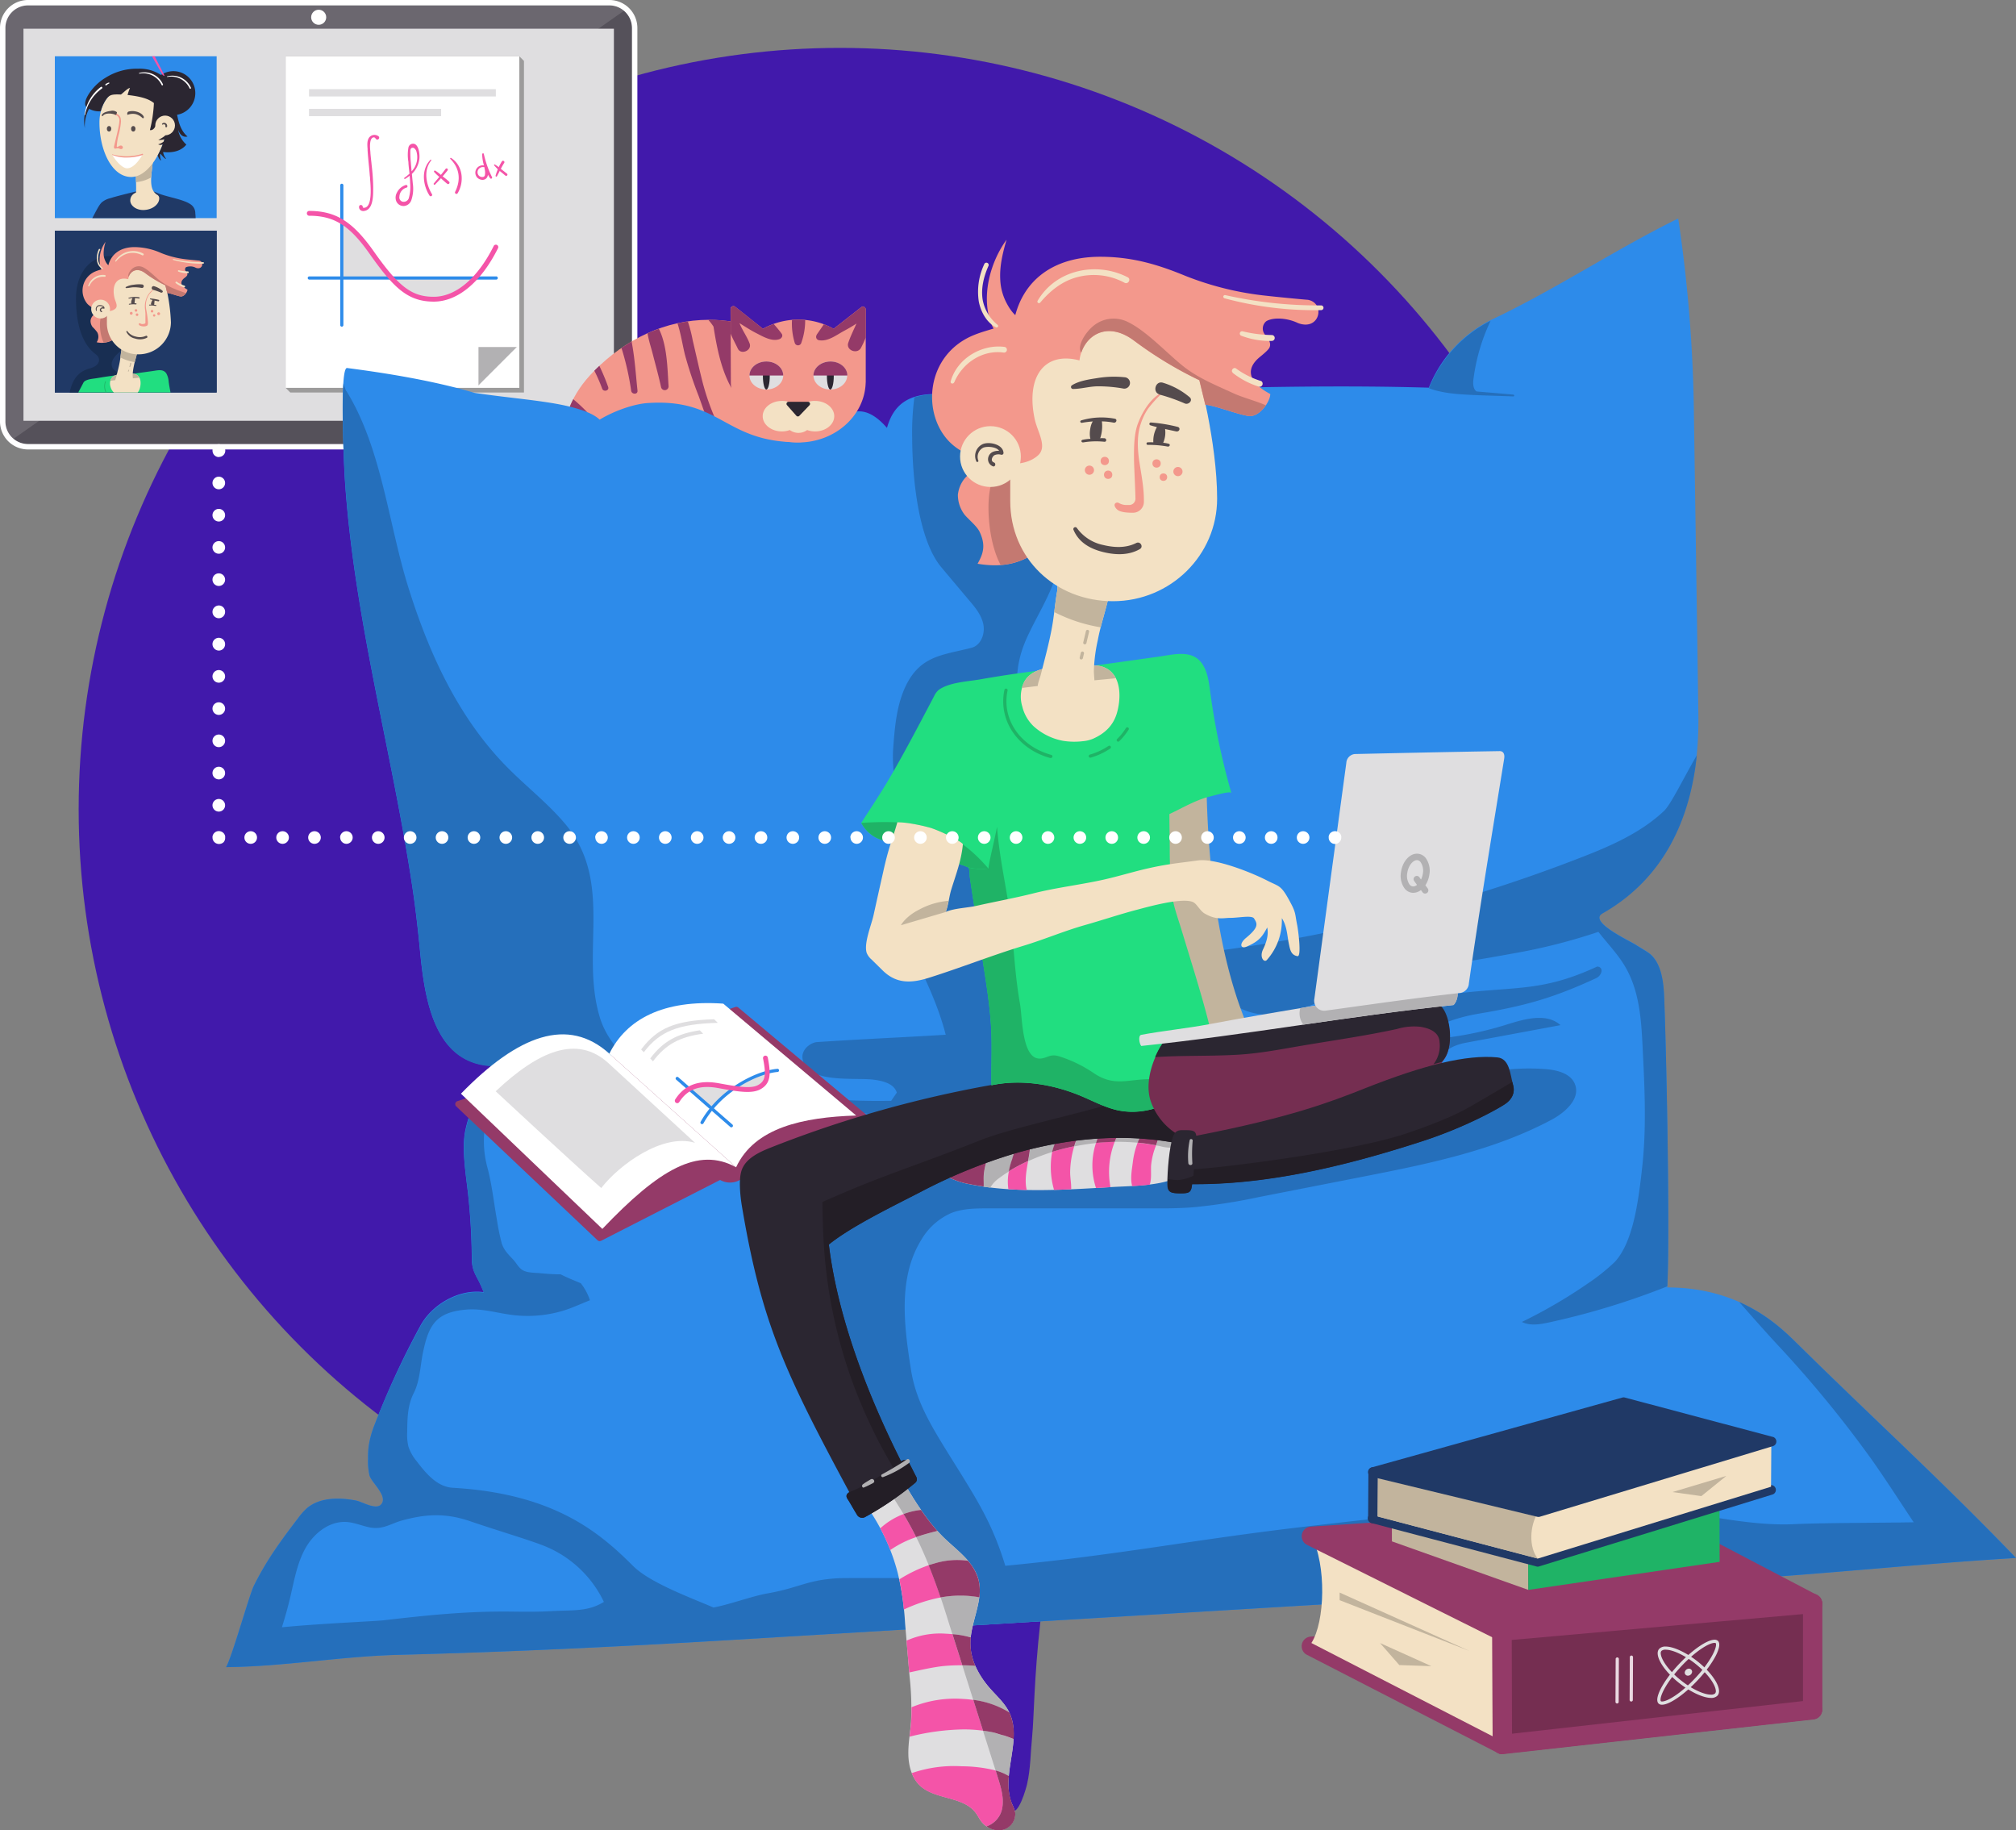 <svg xmlns="http://www.w3.org/2000/svg" viewBox="0 0 640 580.99"><rect x="0" y="0" width="640" height="580.99" fill="#808080" stroke="none"/><defs><style>.cls-1{fill:#4119ab;}.cls-2{fill:#6b676f;}.cls-3{fill:#55515a;}.cls-4{fill:#fff;}.cls-5{fill:#dfdee0;}.cls-6{fill:#9c9b9b;}.cls-7{fill:#b2b1b3;}.cls-22,.cls-8{fill:#2d8bea;}.cls-9{fill:#f454a8;}.cls-10{fill:#203966;}.cls-11{fill:#182e52;}.cls-12{fill:#f3988c;}.cls-13{fill:#c47971;}.cls-14{fill:#21de80;}.cls-15{fill:#1fb366;}.cls-16{fill:#f3e1c4;}.cls-17{fill:#c2b49d;}.cls-18{fill:none;}.cls-19{fill:#544b4d;}.cls-20{fill:#2b2631;}.cls-21{fill:#943a68;}.cls-22,.cls-23{fill-rule:evenodd;}.cls-23,.cls-24{fill:#256fbb;}.cls-25{fill:#231e26;}.cls-26{fill:#752e51;}.cls-27{fill:#ead8e1;}</style></defs><title>Fichier 2ExportationDeFichier</title><g id="Calque_2" data-name="Calque 2"><g id="Illu"><circle class="cls-1" cx="266.64" cy="256.87" r="241.67"/><path class="cls-1" d="M302.3,529.82c.25,3.83.28,9.23,1.33,12.83,1.69,5.79,7.47,10,9.94,15.49,1.85,4.15,1.74,10.77,7.18,16.35,2.51,2.58,5.11-7.33,5.31-8.2,1.12-4.86,1.11-10.19,1.61-15.19.61-6.12.55-18,2.62-36.5l-31.71,1.91C299.67,520.68,302,525.9,302.3,529.82Z"/><path class="cls-2" d="M200.63,133.78V8.88a7.19,7.19,0,0,0-7.17-7.17H8.88A7.19,7.19,0,0,0,1.71,8.88v124.9A7.19,7.19,0,0,0,8.88,141H193.46A7.19,7.19,0,0,0,200.63,133.78Z"/><path class="cls-3" d="M200.66,9.95v123.8a7.23,7.23,0,0,1-7.21,7.21H10c-2.55,0-4.14-.41-5.55-1.58a.13.13,0,0,1,0-.21L198,3.48a.13.13,0,0,1,.17,0C200.23,5.65,200.66,6.82,200.66,9.95Z"/><path class="cls-4" d="M193.46,1.71a7.19,7.19,0,0,1,7.17,7.17v124.9a7.19,7.19,0,0,1-7.17,7.17H8.88a7.19,7.19,0,0,1-7.17-7.17V8.88A7.19,7.19,0,0,1,8.88,1.71H193.46m0-1.71H8.88A8.89,8.89,0,0,0,0,8.88v124.9a8.89,8.89,0,0,0,8.88,8.88H193.46a8.89,8.89,0,0,0,8.88-8.88V8.88A8.89,8.89,0,0,0,193.46,0Z"/><rect class="cls-5" x="7.45" y="9.11" width="187.44" height="124.45"/><circle class="cls-4" cx="101.17" cy="5.48" r="2.39"/><polygon class="cls-6" points="90.67 123.11 90.67 17.86 164.86 17.86 166.34 19.34 166.34 124.59 92.15 124.59 90.67 123.11"/><rect class="cls-4" x="90.67" y="17.86" width="74.2" height="105.25"/><polygon class="cls-7" points="151.9 110.15 164.12 110.15 151.9 122.37 151.9 110.15"/><polygon class="cls-4" points="164.12 122.37 151.9 122.37 164.12 110.15 164.12 122.37"/><rect class="cls-5" x="98.11" y="28.3" width="59.3" height="2.32"/><rect class="cls-5" x="98.1" y="34.55" width="41.94" height="2.32"/><path class="cls-5" d="M108.5,88V70.39c5.24,3.33,12.06,13.08,15.73,17.87Z"/><path class="cls-5" d="M124.23,88.26l26.61,0C147,92.49,142.79,95,137.7,95S126.84,92.44,124.23,88.26Z"/><path class="cls-8" d="M108.52,103.69a.51.51,0,0,1-.51-.51V58.73a.51.51,0,0,1,1,0v44.44A.51.51,0,0,1,108.52,103.69Z"/><path class="cls-8" d="M157.43,88.74H98.1a.51.51,0,0,1,0-1h59.32a.51.51,0,1,1,0,1Z"/><path class="cls-9" d="M137.7,95.74c-8.3,0-12.8-4.46-20.34-15.13C111,71.54,106.09,68.48,98.1,68.48a.77.77,0,0,1,0-1.53c8.48,0,13.84,3.34,20.51,12.77,8,11.37,12.14,14.48,19.09,14.48s13.91-5.85,19-16.05a.77.77,0,1,1,1.37.69C152.7,89.58,145.27,95.74,137.7,95.74Z"/><path class="cls-9" d="M128.1,65.39a2.51,2.51,0,0,1-2.28-1.47,3.18,3.18,0,0,1,.15-2.71,4.67,4.67,0,0,1,2.86-2.49.42.42,0,0,1,.52.31.41.41,0,0,1-.29.52,3.09,3.09,0,0,0-2.26,2.84,1.4,1.4,0,0,0,1,1.63,1.73,1.73,0,0,0,1.94-1,13.15,13.15,0,0,0,.46-5c0-.83-.1-1.56-.16-2.24a11,11,0,0,1-1.43,1h0a.19.19,0,0,1-.26-.06.19.19,0,0,1,0-.26A19,19,0,0,0,130,55.13l-.11-1c-.09-.78-.17-1.51-.23-2.33,0-.19,0-.42-.05-.66a13.13,13.13,0,0,1,.07-4.4A1.51,1.51,0,0,1,131,45.62a1.34,1.34,0,0,1,1.12.42c1,1,1.15,3.4,1,4.48a7.92,7.92,0,0,1-2.36,4.68l.11,1.16c.06.62.12,1.25.18,1.91a11.3,11.3,0,0,1-.5,5.36,2.73,2.73,0,0,1-2.45,1.77ZM131,46.9c-.42,0-.66.28-.73.83a33.92,33.92,0,0,0,.14,3.73c.09,1.05.17,2,.26,2.93a6.52,6.52,0,0,0,1.47-6.5c-.21-.47-.65-1-1.1-1Z"/><path class="cls-9" d="M136.73,62.29a.43.43,0,0,1-.37-.21c-2.13-3.28-2.72-8.24.27-11.34h0l.1-.1.23.18-.08.13c-2.61,3.27-1.49,7.79.25,10.67a.42.42,0,0,1-.14.59A.49.49,0,0,1,136.73,62.29Z"/><path class="cls-9" d="M142.24,58.43a.39.39,0,0,1-.23-.08c-.53-.39-1-.84-1.51-1.27L140,56.6l-.56-.48a13.59,13.59,0,0,1-1.6-1.51h0a.29.29,0,0,1,0-.38.27.27,0,0,1,.35-.06,12.71,12.71,0,0,1,1.63,1.22l.49.41.65.51c.55.43,1.12.88,1.63,1.37a.43.43,0,0,1,0,.59A.41.41,0,0,1,142.24,58.43Z"/><path class="cls-9" d="M138,58.65l-.08,0a.41.41,0,0,1-.15-.05.23.23,0,0,1-.09-.17.2.2,0,0,1,0-.16l.13-.16c1.22-1.45,2.48-2.94,3.64-4.48a.39.39,0,0,1,.38-.17.4.4,0,0,1,.31.25.39.39,0,0,1-.07.4,49.84,49.84,0,0,1-4,4.5Z"/><path class="cls-9" d="M144.9,61.55a.45.45,0,0,1-.22-.06.44.44,0,0,1-.19-.6c1.91-3.85,1.38-7.55-1.52-10.44a.22.22,0,0,1,0-.29.21.21,0,0,1,.28,0c3.91,2.58,4.1,7.83,2,11.22A.42.42,0,0,1,144.9,61.55Z"/><path class="cls-9" d="M153.19,57.09a2.46,2.46,0,0,1-1.69-.72A2.33,2.33,0,0,1,154,52.61h0a.24.24,0,0,1,.14.15.44.44,0,0,1,.48.3c.32.89.66,2.8-.31,3.62A1.73,1.73,0,0,1,153.19,57.09Zm.26-4.06a1.75,1.75,0,0,0-1.64.85,1.6,1.6,0,0,0,.26,1.92,1.54,1.54,0,0,0,1.32.36.71.71,0,0,0,.53-.5,4.57,4.57,0,0,0-.1-2.15l0-.2a.48.48,0,0,1,0-.26Z"/><path class="cls-9" d="M155.9,56.72a.36.36,0,0,1-.29-.15,13.69,13.69,0,0,1-2.54-7.6.27.27,0,0,1,.17-.27.27.27,0,0,1,.24,0,.24.24,0,0,1,.12.17,31.26,31.26,0,0,0,2.6,7.35.35.35,0,0,1-.31.5Z"/><path class="cls-9" d="M160.65,55.8a.42.42,0,0,1-.28-.11c-.32-.28-.66-.56-1-.84a16.21,16.21,0,0,1-2.48-2.34.2.2,0,0,1,0-.26.19.19,0,0,1,.25,0,9.2,9.2,0,0,1,1.42,1l.42.33,1.34,1.05.63.5a.36.36,0,0,1,.14.35.46.46,0,0,1-.3.34Z"/><path class="cls-9" d="M157.58,56.06h-.08a.27.27,0,0,1-.18-.28,17.77,17.77,0,0,1,2-4.54.4.4,0,0,1,.36-.21.47.47,0,0,1,.4.24.39.39,0,0,1,0,.41c-.53.84-1,1.73-1.43,2.58-.29.57-.59,1.16-.91,1.73A.18.18,0,0,1,157.58,56.06Z"/><path class="cls-9" d="M115.41,67a1.92,1.92,0,0,1-.46-.06,1.22,1.22,0,0,1-.94-1.44.53.53,0,0,1,.5-.43.62.62,0,0,1,.63.41l0,.13c.07.24.11.33.26.34a1.46,1.46,0,0,0,1.19-.45c1.53-1.57,1.07-6.68.88-8.87,0-.28,0-.51-.06-.69-.09-1.31-.22-2.64-.35-3.92s-.28-2.89-.37-4.33c0-.14,0-.3,0-.46-.11-1.27-.25-3,.82-3.91a2.13,2.13,0,0,1,2.59-.11h0a.57.57,0,0,1,.27.57.66.66,0,0,1-.44.51.54.54,0,0,1-.56-.16l-.15-.18a1.3,1.3,0,0,0-.24-.26.67.67,0,0,0-.66,0c-1.15.58-.84,3.61-.73,4.61l0,.26c.09,1,.2,2.05.31,3l.1,1a64.33,64.33,0,0,1,.47,6.82v.48c0,2.42,0,6.92-3.07,7.12Z"/><rect class="cls-10" x="17.41" y="73.22" width="51.37" height="51.37"/><rect class="cls-10" x="17.41" y="73.22" width="51.37" height="51.37"/><path class="cls-11" d="M22.12,124.59c1.12-5.4,3.76-6.95,6.61-7.72s3.53-3,1.7-4.4c-4.12-3-6.3-9.07-6.3-17.73s5-13.15,9.93-13.41a10.89,10.89,0,0,1,9.85,4.42c1.67,2.42,1.49,21.49-1.36,23s-6.94,4.08-7.1,6.73,3.54,3.05,5.34,4.26,3.83,4.84,3.83,4.84Z"/><path class="cls-12" d="M28.74,101.83a3.23,3.23,0,0,0,.64,1.95,11.68,11.68,0,0,1,1.51,1.73,3,3,0,0,1-.21,3.12,7.26,7.26,0,0,0,5.62-1c.32-.22-.4-2.23-.42-2.57-.06-1.35.07-3.77-.76-4.89-.35-.48-2.14-.56-4.45-.69A2.68,2.68,0,0,0,28.74,101.83Z"/><path class="cls-13" d="M35.12,100.13c-.27-.36-1.37-.5-2.91-.6a1.18,1.18,0,0,0-.11,1c-.64,1.53-.48,5.75.83,8.19a6.65,6.65,0,0,0,3.36-1.17c.32-.22-.4-2.23-.42-2.57C35.82,103.68,35.95,101.26,35.12,100.13Z"/><path class="cls-14" d="M53.55,121.19a6.21,6.21,0,0,0-.77-2.69c-1-1.46-2.78-.94-4.23-.74l-5.77.8c-2.29.31-4.62.39-6.92.69q-2.46.32-4.91.75c-1.25.22-3,.28-4.07,1a1.72,1.72,0,0,0-.5.67l-1.53,2.9H54.13C53.92,123.46,53.7,122.33,53.55,121.19Z"/><path class="cls-15" d="M33.39,121.08a4.43,4.43,0,0,0,.17,3.51h.31a4,4,0,0,1-.27-3.46C33.65,121,33.44,121,33.39,121.08Z"/><path class="cls-16" d="M42.36,118.66a18.91,18.91,0,0,0-2.14.07,14.61,14.61,0,0,0-2.92.21,2.93,2.93,0,0,0-2,1.24,3.27,3.27,0,0,0-.24,2.52,4,4,0,0,0,1.08,1.89h7.57a3.68,3.68,0,0,0,.68-1.32C44.91,121.44,44.74,118.88,42.36,118.66Z"/><path class="cls-17" d="M42.36,118.66a18.93,18.93,0,0,0-2.14.07,14.61,14.61,0,0,0-2.92.21,2.93,2.93,0,0,0-2,1.24,2.6,2.6,0,0,0-.28.69c3.08-.42,6.17-.65,9.25-1A2.25,2.25,0,0,0,42.36,118.66Z"/><path class="cls-16" d="M38.56,110.55c0,.3,0,.6-.06.89-.2,1.15-.28,2.31-.49,3.45-.29,1.59-.71,3.14-1.11,4.7-.09.36-.38,1-.28,1.31.21.7,1.19.82,1.77.93a5.38,5.38,0,0,0,2.9,0c1.19-.47.85-1.61.83-2.65a15.74,15.74,0,0,1,.39-3.07c.26-1.42.71-2.71,1-4.11.13-.54.15-.37-.27-.56a8,8,0,0,0-.9-.33c-.51-.16-1-.2-1.55-.36S39,108.92,38.66,110A2.1,2.1,0,0,0,38.56,110.55Z"/><path class="cls-17" d="M40.75,117.46c0,.11-.09.22-.12.34a.13.13,0,0,0,.09.15.13.13,0,0,0,.15-.09c0-.11.08-.22.12-.34a.12.12,0,0,0-.08-.15.12.12,0,0,0-.15.08Z"/><path class="cls-17" d="M41.34,116.44a3.39,3.39,0,0,0,.33-1.11c0-.23-.34-.23-.36,0a3.89,3.89,0,0,1-.23,1c-.06.15.19.26.27.11Z"/><path class="cls-17" d="M43.28,111.47a8,8,0,0,0-.9-.33c-.51-.16-1-.2-1.55-.36S39,108.92,38.66,110a2.1,2.1,0,0,0-.11.57c0,.3,0,.6-.06.89-.11.65-.19,1.31-.27,2a15.42,15.42,0,0,0,4.57,1.5c.24-1,.53-1.88.76-2.86C43.68,111.49,43.7,111.66,43.28,111.47Z"/><path class="cls-16" d="M44,112.47h0a9.88,9.88,0,0,1-10.06-10V92A10.26,10.26,0,0,1,44,81.59h0c2.53,0,7.22,2.19,8.39,8.29a56.78,56.78,0,0,1,1.87,12.41A10.25,10.25,0,0,1,44,112.47Z"/><path class="cls-12" d="M42.74,78.43a21.11,21.11,0,0,1,8.43,1.89,30.11,30.11,0,0,0,8,2c.64.07,3.34.34,4,.39,1.75.3,1.2,3.11-1,2.29a3.77,3.77,0,0,0-3.12-.19A.93.93,0,0,0,59,86.12c.29.34.6.79.44,1.21s-.83.84-1.08,1.06c-1.45,1.28-.73,2.55,1.15,3.54,0,.73-1,2.17-2,2.17-.83,0-3.61-1.11-4.42-1.11l-.58-2.42a38.55,38.55,0,0,1-6.4-3.87c-2.85-2.15-5.13-.35-5.4,1.92-3.45-.91-5.29,1.59-4.41,5.77.27,1.28,1.3,2.73.31,3.6-1.19,1-3,.89-4.54.6a7.58,7.58,0,0,1-4.32-2.13A6.57,6.57,0,0,1,30.16,86.2c1.43-.62,2.82-.75,4.13-1.59C35.11,80.74,38.15,78.43,42.74,78.43Z"/><path class="cls-12" d="M33.53,76.76a12,12,0,0,0-.63,3.92,5.43,5.43,0,0,0,.55,2.17,4,4,0,0,0,2.48,2.23c1.74.68-.76,2.35-1.94,2a3.61,3.61,0,0,1-2.11-2.37A9.51,9.51,0,0,1,33.53,76.76Z"/><circle class="cls-16" cx="31.94" cy="98.1" r="2.99"/><path class="cls-16" d="M36.83,83a7.4,7.4,0,0,1,3.52-2.49,6.38,6.38,0,0,1,4.8.52c.36.19.67-.36.32-.54a6.7,6.7,0,0,0-8.87,2.32c-.08.14.12.31.24.18Z"/><path class="cls-16" d="M28.38,90.79a4.71,4.71,0,0,1,4.84-2.93.28.28,0,1,0,.08-.56A4.92,4.92,0,0,0,28,90.69c-.06.23.26.3.34.09Z"/><path class="cls-16" d="M32.67,85.16a4.16,4.16,0,0,1-1.47-2.42,5.92,5.92,0,0,1,.55-3.37.23.23,0,1,0-.41-.17,6.35,6.35,0,0,0-.53,3.66,3.59,3.59,0,0,0,1.69,2.53c.14.07.3-.11.17-.22Z"/><path class="cls-16" d="M55,82.52a34,34,0,0,0,9.51,1.17.23.23,0,0,0,0-.47,41.53,41.53,0,0,1-9.43-1,.16.16,0,0,0-.08.31Z"/><path class="cls-16" d="M56.63,86.21a8,8,0,0,0,3,.51.29.29,0,0,0,0-.58,12.65,12.65,0,0,1-2.88-.37.23.23,0,0,0-.12.44Z"/><path class="cls-16" d="M55.78,89.85a8,8,0,0,0,2.65,1.38.3.3,0,0,0,.16-.57,8.14,8.14,0,0,1-2.48-1.23c-.24-.18-.57.23-.33.42Z"/><path class="cls-13" d="M59,93.06c-1.07-.47-2.2-.74-3.26-1.23a22.47,22.47,0,0,1-4.89-2.66c-1.55-1.25-3.56-3.4-5.36-4.3a3.14,3.14,0,0,0-3.18.17c-1,.67-1.93,2.22-1.45,2.83h0c.63-1.87,2.7-3.07,5.22-1.17a38.56,38.56,0,0,0,6.4,3.87L53.09,93c.81,0,3.59,1.11,4.42,1.11A2.11,2.11,0,0,0,59,93.06Z"/><path class="cls-18" d="M42.74,78.43a21.11,21.11,0,0,1,8.43,1.89,30.11,30.11,0,0,0,8,2c.64.07,3.34.34,4,.39,1.75.3,1.2,3.11-1,2.29a3.77,3.77,0,0,0-3.12-.19A.93.93,0,0,0,59,86.12c.29.34.6.79.44,1.21s-.83.84-1.08,1.06c-1.45,1.28-.73,2.55,1.15,3.54,0,.73-1,2.17-2,2.17-.83,0-3.61-1.11-4.42-1.11l-.58-2.42a38.55,38.55,0,0,1-6.4-3.87c-2.85-2.15-5.13-.35-5.4,1.92-3.45-.91-5.29,1.59-4.41,5.77.27,1.28,1.3,2.73.31,3.6-1.19,1-3,.89-4.54.6a7.58,7.58,0,0,1-4.32-2.13A6.57,6.57,0,0,1,30.16,86.2c1.43-.62,2.82-.75,4.13-1.59C35.11,80.74,38.15,78.43,42.74,78.43Z"/><path class="cls-19" d="M40.06,91.44c.82,0,1.62-.26,2.45-.26A14.06,14.06,0,0,1,45,91.4a.56.56,0,1,0,.15-1.11,10,10,0,0,0-2.64.08,7,7,0,0,0-2.53.71.19.19,0,0,0,.1.36Z"/><path class="cls-12" d="M48.66,91.87a6,6,0,0,0-2.24,3,6.86,6.86,0,0,0-.36,3.42c.05.49.12,1.21.11,1.51,0,1.07,0,1.81,0,2.66,0,.32-.64.38-1,.41s-.7-.39-1-.22-.06.47.15.65a3,3,0,0,0,1.54.3c.25,0,.85-.15,1-.41a2.31,2.31,0,0,0,.12-.87,35,35,0,0,0-.57-4.12A6.63,6.63,0,0,1,46.6,95a6.92,6.92,0,0,1,.84-1.65A12,12,0,0,1,48.72,92,.06.06,0,0,0,48.66,91.87Z"/><circle class="cls-12" cx="43.17" cy="98.53" r="0.41"/><circle class="cls-12" cx="43.51" cy="99.89" r="0.41"/><circle class="cls-12" cx="41.66" cy="99.44" r="0.45"/><circle class="cls-12" cx="48.27" cy="98.78" r="0.41"/><circle class="cls-12" cx="48.94" cy="100.12" r="0.37"/><circle class="cls-12" cx="50.37" cy="99.58" r="0.45"/><path class="cls-19" d="M48.6,92a17.92,17.92,0,0,1,2.48.87c.36.16.84-.3.47-.61a7.36,7.36,0,0,0-2.63-1.42A.6.6,0,0,0,48.6,92Z"/><path class="cls-19" d="M44.17,94.37a7,7,0,0,0-3.29.16c-.17.05-.11.27.08.24a10.42,10.42,0,0,1,1.11-.14c-.06.1-.1.22-.14.31a2.57,2.57,0,0,0-.29,1.15.35.35,0,0,0,.15.25,4.59,4.59,0,0,0-.78.1c-.18.06-.11.28.08.25a7.64,7.64,0,0,1,2.06-.06c.26,0,.26-.34,0-.35h-.45a14.77,14.77,0,0,0,.15-1.66,7.19,7.19,0,0,1,1.21.14C44.34,94.81,44.47,94.42,44.17,94.37Z"/><path class="cls-19" d="M50.36,95.17a15.1,15.1,0,0,0-2.61-.43.14.14,0,0,0,0,.28l.67.19a3.07,3.07,0,0,0-.48,1.16.35.35,0,0,0,.09.33,4.67,4.67,0,0,0-.53,0,.13.13,0,1,0,0,.25,10.44,10.44,0,0,1,1.93.16c.21,0,.3-.23.09-.28a3.16,3.16,0,0,0-.57-.07v0A5.18,5.18,0,0,0,49,96a1.89,1.89,0,0,0,.06-.6l1.15.24C50.55,95.69,50.69,95.25,50.36,95.17Z"/><path class="cls-19" d="M30.75,98.49a1,1,0,0,1,.47-1.26c.39-.18,1.6-.1,1.64.51l.23-.17a1.12,1.12,0,0,0-1.33.5.74.74,0,0,0,.42,1c.23.09.34-.29.1-.38-.39-.15-.15-.59,0-.71a1,1,0,0,1,.67,0,.18.18,0,0,0,.23-.17c0-.84-1.36-1.14-2-.89a1.27,1.27,0,0,0-.66,1.72c0,.11.24,0,.2-.08Z"/><path class="cls-19" d="M40.13,105.33a3.83,3.83,0,0,0,2.73,2.12,5,5,0,0,0,3.78-.24c.39-.23,0-.8-.35-.6a4.67,4.67,0,0,1-3.25.2,4.24,4.24,0,0,1-2.58-1.66.19.19,0,0,0-.33.19Z"/><rect class="cls-8" x="17.41" y="17.86" width="51.37" height="51.37"/><path class="cls-10" d="M49.83,61.19a10.12,10.12,0,0,0-6.55-.44c-1.32.3-7,1.7-8.18,2.14a6.56,6.56,0,0,0-2.8,1.35c-.92.86-1.92,3-3,5H62.1A14.48,14.48,0,0,0,62,67.71a3.34,3.34,0,0,0-1.73-3C57.9,63.16,52.3,62.39,49.83,61.19Z"/><path class="cls-16" d="M43.33,54.64c-.41-.2.06,5.36-.19,6.53a2.59,2.59,0,0,0-1.78,2.49c0,1.57,1.78,3,4.08,3,3,0,5.1-1.89,5.1-3.61a1.21,1.21,0,0,0-.65-1.22,3.64,3.64,0,0,1-1.42-1.64c-.94-2.09-.29-5.54,0-8.47C46.9,50.88,44.48,53.56,43.33,54.64Z"/><path class="cls-17" d="M44,57.71a11.57,11.57,0,0,0,4-1.4c.07-1.42.31-3,.47-4.63-1.57-.79-4,1.89-5.14,3-.23-.11-.19,1.49-.15,3.16Z"/><path class="cls-16" d="M53.08,38.87c0,6.29-5.1,17.31-11.4,17.31S31.57,47.46,31.57,38.89c0-6.29,3.82-11.42,10.12-11.42A11.4,11.4,0,0,1,53.08,38.87Z"/><ellipse class="cls-19" cx="42.31" cy="40.88" rx="0.7" ry="0.88"/><ellipse class="cls-19" cx="34.62" cy="40.88" rx="0.7" ry="0.88"/><path class="cls-20" d="M62,29.54a6.95,6.95,0,0,0-10.89-5.73,12.25,12.25,0,0,0-7.25-2A18.54,18.54,0,0,0,33.47,24.7c-4.22,2.47-7.69,7.86-6,9.27l.12.08a11.51,11.51,0,0,0-.65,6.64h0a11.18,11.18,0,0,1,1.36-6.16,6.43,6.43,0,0,0,3.69.79,12.54,12.54,0,0,1,1.63-3.66C34.76,30,35.52,29.91,38.4,30c.7-.5,2.1-2,2.86-2.08a16.08,16.08,0,0,0-.76,2.23c4.62.51,6.86,1.34,8.36,2.56l0,.07a43.33,43.33,0,0,1-1.27,8.51c1.21.23,2.06-1.35,2.22-2.9.95.48,3.23,1.73,3.14,3.33-.07,1.27-.77,1.59-2.69,2.74a7.56,7.56,0,0,0,1.93-.25c-.06.22-.15.47-.23.72a4.42,4.42,0,0,1-1.74.88,1.5,1.5,0,0,0,1.44,0,24.44,24.44,0,0,1-1.6,3.52,4.76,4.76,0,0,0,.82,1.5c.14.18.25.08.17-.13a4,4,0,0,1-.22-1.71.19.19,0,0,1,.16-.16,8.31,8.31,0,0,0,1.43,1.5c.24.18.31.09.14-.16a4,4,0,0,1-.77-1.92c1.61.18,5.22.33,7.37-2.36a8.09,8.09,0,0,1-2.63-4.77s.74,2.77,3,2.21c-2-1.68-2.76-4.16-3.31-6.9A6.94,6.94,0,0,0,62,29.54Z"/><circle class="cls-16" cx="52.42" cy="39.82" r="3.13"/><path class="cls-19" d="M51.67,39.54c.22-.07.42-.17.64,0a.51.51,0,0,1,.18.57.28.28,0,0,0,.53.15,1,1,0,0,0-.42-1.15.9.9,0,0,0-1.15.17.2.2,0,0,0,.23.29Z"/><path class="cls-12" d="M36.72,46a.07.07,0,0,0,0-.13.07.07,0,0,0,0,.13Z"/><path class="cls-4" d="M27,36.49a13.38,13.38,0,0,1,5.37-8.4c.32-.22-.05-.73-.36-.48a13.21,13.21,0,0,0-5.17,8.86.08.08,0,0,0,.16,0Z"/><path class="cls-12" d="M37.86,46.33c-.29.14-.78.63-.79.05a18.46,18.46,0,0,1,.71-4,24,24,0,0,0,.63-3.83c-.06-1.33-.26-1.85-1.36-2.44-.22-.12-1,.2-.43.37a1.7,1.7,0,0,1,1.26,2c0,1.14-1,5.15-1.7,8.07a.66.66,0,0,0,.22.62c.15.12,1-.29,1.48,0,.81.42,1.16-.11,1.13-.39S38.66,45.93,37.86,46.33Z"/><path class="cls-4" d="M35.69,49.19a15.52,15.52,0,0,0,9.65-.33c-1.18,2.2-3.08,4.56-5,4.56C38.9,53.42,36.78,51.19,35.69,49.19Z"/><path class="cls-12" d="M35.6,49.14a11.23,11.23,0,0,0,4.75.86,15.4,15.4,0,0,0,4.89-.79.2.2,0,1,0-.11-.38,16.15,16.15,0,0,1-4.8.78,16.49,16.49,0,0,1-4.61-.6c-.09,0-.19.06-.11.13Z"/><path class="cls-19" d="M42.92,36.19a4.7,4.7,0,0,1,2.21,1.18c.35.39.71,0,.44-.47-.74-1.3-3.12-2-4.86-1.45a.79.79,0,0,0-.23,1A4.68,4.68,0,0,1,42.92,36.19Z"/><path class="cls-19" d="M37.13,35.63a2.24,2.24,0,0,0-2-.42c-.79.1-2.19.37-2.7,1.1-.27.38,0,.78.28.41.69-.93,2.87-.78,3.9-.29.19.09.4-.14.43-.37Z"/><path class="cls-4" d="M44.24,23.39A6.46,6.46,0,0,1,51.33,27c.13.27.52,0,.4-.23a6.45,6.45,0,0,0-7.55-3.6.1.1,0,0,0,.05.19Z"/><path class="cls-4" d="M53.11,24.43a6.46,6.46,0,0,1,7.1,3.64c.13.27.52,0,.4-.23a6.45,6.45,0,0,0-7.55-3.6.1.1,0,0,0,.05.19Z"/><path class="cls-9" d="M51.6,23.77l.48.34.14-.09s-1.79-3.64-3.11-6.17h-.88C49.28,19.72,51.6,23.77,51.6,23.77Z"/><path class="cls-4" d="M34.51,26.22a2.59,2.59,0,0,0-1,.51c-.22.17.06.53.26.34a3.23,3.23,0,0,1,.86-.56c.15-.07.1-.33-.07-.29Z"/><path class="cls-12" d="M225.05,162.39c32.72,0,56.34-11.29,51.27-22.6-10.25-22.89-29.37-38.28-51.27-38.28-13.75,0-26.4,6.07-36.45,16.25-7.25,7.35-9.77,14.37-10.91,26C176.62,154.67,192.34,162.39,225.05,162.39Z"/><path class="cls-21" d="M226.51,103.67c1.25,7.85,2.88,16.12,7.64,22.46a16.34,16.34,0,0,0,4,5.26,2.8,2.8,0,0,0,.58.37,15,15,0,0,0,7.38,4.79c3.54,1.17,8.6,2,12.24,1a8.78,8.78,0,0,0,4.28-3.27,13.58,13.58,0,0,0,5.09-5.56c1.77-3.36-2.24-6.06-5-3.86a24.18,24.18,0,0,0-4.22,4.57,4.69,4.69,0,0,1-1.19.29,3.19,3.19,0,0,0-2.76,2.18,14.91,14.91,0,0,1-5.14-.59c-2.6-.64-5.06-1.56-6.64-3.57a2.58,2.58,0,0,0-.54-1.26c-.24-.32-.46-.64-.68-1-.71-1.82-1.17-3.78-1.72-5.66a4.55,4.55,0,0,0-.62-1.82,2.61,2.61,0,0,0-2.23-1.41l-.14-.1,0-.06c-.28-2.33-.59-4.65-.94-7a3,3,0,0,0,.09-1.2c-.25-1.87-.53-3.73-.79-5.59a46.41,46.41,0,0,0-10.17-1.13h-.14c.06.08.11.17.18.25A16.16,16.16,0,0,1,226.51,103.67Z"/><path class="cls-21" d="M221.83,125.79c2.79,7.71,5.37,16.08,9.7,23.09,1.37,2.22,4.94.07,3.47-2a77.52,77.52,0,0,1-12.11-26.17c-1.06-4.24-2-8.52-3-12.78a43.58,43.58,0,0,0-1.53-5.89c-1.11.16-2.2.35-3.29.59,1.07,3.21,1.55,6.6,2.35,9.89A129.23,129.23,0,0,0,221.83,125.79Z"/><path class="cls-21" d="M209.89,123a1.21,1.21,0,0,0,2.36-.32c-.37-5.56-.4-13-3.09-18.32-1.21.44-2.41.91-3.59,1.44.34,2.23,1.13,4.47,1.66,6.6C208.12,115.88,209.11,119.4,209.89,123Z"/><path class="cls-21" d="M202.38,124c-.54-5.11-.87-10.48-1.87-15.6q-1.64,1-3.21,2.06A86.55,86.55,0,0,1,200.37,124C200.52,125.26,202.51,125.29,202.38,124Z"/><path class="cls-21" d="M186.19,130.61a51.54,51.54,0,0,0-4.21-3.9c-.41.8-.78,1.6-1.12,2.44q1.93,1.45,3.76,3A1.11,1.11,0,0,0,186.19,130.61Z"/><path class="cls-21" d="M193.07,122.83a64.47,64.47,0,0,0-2.8-6.7c-.54.5-1.07,1-1.59,1.54a51.48,51.48,0,0,1,2.48,5.68C191.59,124.54,193.49,124,193.07,122.83Z"/><path class="cls-22" d="M571.07,427c-5.5-5.4-17.8-18.35-41.79-18.35.83-16.89-.16-71.07-1-92.06-.18-4.62-.77-10.92-4.67-14a15.36,15.36,0,0,0-1.35-.9l-3.1-1.92c-2.33-1.44-15-7.34-10.47-9.92,23.34-13.21,30.85-37.73,30.48-63l-1.4-94.14a455.8,455.8,0,0,0-5-63.36c-20.08,9.87-38.75,22.39-59,32a40.78,40.78,0,0,0-20.17,21.7c-52.11-1.53-104.22,2-156.36,2-8.82,0-13.57,3.3-15.66,10.76-12.34-14.05-18,4.57-28.19,4.57-23.52,0-24.43-14.07-47.89-12.44-3.8.26-10,2.16-15.14,5.26-1.56-1.49-4.34-2.85-9.46-4.12-7.88-1.95-19.05-2.7-30.22-4.37-12.92-3.84-27.82-6.26-40.49-7.9-2.46-.32-1,30.48-.77,34.56,2.78,44,14.85,86.34,21.41,129.7,1.05,6.94,1.85,13.92,2.52,20.91,1.54,15.87,4.73,36.46,24.17,36.34a6.06,6.06,0,0,0-.62.89c-1.26,2-4,6.46-4.18,6.81a41.8,41.8,0,0,0-5,12.76c-1.26,6,.26,14.45.91,20.56a200.85,200.85,0,0,1,1.14,20.17c0,3.68,1.41,5.42,2.43,7.54.3.62,1.1,2.44,1.34,3.09-7.76-1.09-16.45,3.86-20.15,10.77A261.61,261.61,0,0,0,119,452,31.29,31.29,0,0,0,117,459.3a33.72,33.72,0,0,0-.15,3.89,19.4,19.4,0,0,0,.45,5.11c.63,2.32,5.85,6.46,3.79,9.11-1.61,2.07-6-.69-8-1.1-5.13-1-11.53-1.14-15.71,2.46A20.8,20.8,0,0,0,94.55,482c-5.37,7-10.06,13.43-14,21.42-1.45,3-6.95,22.69-8.78,25.75,18.49-.19,36.33-3.43,54.77-3.91,34.76-.9,69-2.52,103.75-4.61l163.61-9.84,48.9-2.94L548,501.52c30.56-1.84,61.41-5.17,92-7C617,470.59,595.82,451.35,571.07,427Z"/><path class="cls-23" d="M507.43,295.78c2.87,3.69,6.2,7.1,8.55,11.14,4.51,7.76,5.06,16.81,5.49,25.57.63,12.65,1.26,25.37-.14,38-1.16,10.4-2.76,23.55-8.64,30a62.91,62.91,0,0,1-8.56,6.86,158.21,158.21,0,0,1-21,12.25c2.64,1.32,5.79.77,8.68.14a239,239,0,0,0,37.51-11.44c.8-17.35-.19-70.8-1-91.62-.18-4.62-.77-10.92-4.67-14a15.36,15.36,0,0,0-1.35-.9l-3.1-1.92c-2.33-1.44-15-7.34-10.47-9.92,19.36-11,27.83-29.7,29.94-50.18-4.19,7.11-8.18,15.55-10.45,17.68-7.55,7.09-17.31,11.27-27,15a500,500,0,0,1-126.14,30.74c-2.89.31-6.3,1-7.44,3.64-1.28,3,1.57,6.41,4.75,7.13s6.45-.34,9.63-1.08,6.79-1.08,9.44.82l-2.66,2.15c3.85,5.33,11.26,7,17.77,6s12.48-4,18.58-6.49c17.42-7,36.33-9.22,54.8-12.64A183.12,183.12,0,0,0,507.43,295.78Z"/><path class="cls-23" d="M571.07,427c-3.37-3.31-9.31-9.46-18.93-13.72,0,0,8.18,9.32,11.85,13.25a366.54,366.54,0,0,1,29.74,36.12c4.4,6.16,9.1,13.5,13.79,20.54-8.9.18-28.93.16-37.8.59-16.07.78-32.62-4.27-49-5.28-35.14-2.17-70.29,1.87-105.14,5.92-38,4.41-58.59,8.94-96.43,12.58-3.8-12.35-8.07-19.47-14.25-29.45-8.13-13.14-13.9-21.42-15.7-32.79-2.19-13.84-4.14-29,3.14-41a20.65,20.65,0,0,1,9.58-8.7c3.67-1.47,7.73-1.5,11.68-1.5l51.75,0c4.42,0,8.84,0,13.25-.34A178.56,178.56,0,0,0,399.47,380l32.61-6.39c20.75-4.07,41.85-8.25,60.51-18.21,4.36-2.33,9.21-6.69,7.39-11.28-1.35-3.4-5.59-4.47-9.23-4.76-20.56-1.63-40.38,6.72-60,13A313.17,313.17,0,0,1,328,367.13c-13.46-.32-27-1.51-40.29.79A78,78,0,0,0,256,381.08c-2.42,1.71-4.81,3.65-6.11,6.31a17.63,17.63,0,0,0-1.44,6.84c-1.78,31.66,30,51.78,33.21,83.33.49,4.81,11.86,18.95,13.77,23.27-2.14.13-27,0-29.12.11-10.22.53-12.35,3-22.68,4.83-4.78.82-12.37,3.64-17.15,4.47-6.92-3-20.11-7.8-25.47-13.15-10.55-10.54-25-23-57.26-24.85-4.91-.29-8.41-4.4-11.48-8.44a14.42,14.42,0,0,1-2.61-4.62,16.09,16.09,0,0,1-.39-4.64c.06-4.43.09-8.46,2.1-12.4s2.06-9.06,3-13.3c.83-3.69,1.81-7.63,4.66-10.11,2.3-2,5.46-2.7,8.49-3,5.9-.62,10.84,1.34,16.6,1.81a38.86,38.86,0,0,0,16.17-2c2.31-.83,4.63-1.89,7-2.82a17.69,17.69,0,0,0-2.92-5.41c-1.89-.79-3.8-1.56-5.57-2.41l-.82-.41c-2.21,0-4.41-.16-6.6-.37-1.76-.17-4-.07-5.53-1-1.2-.74-1.94-2.23-2.88-3.25-1.6-1.73-3-3-3.71-5.3a71.39,71.39,0,0,1-1.51-7.41c-1-5.54-1.58-11.29-3.06-16.73a32,32,0,0,1-.43-14.61c.62-3.23.63-6.83,3.18-9.29,1.93-1.87,6-2.47,8.39-2.47h11c4.45,0,9.69,4,15.28,4.76,21.06,2.85,43.52.26,64.49,3.9,2.41-1.66,5.55.46,8.79,1.21,4.17,1,4,.18,8.2-.67a52.75,52.75,0,0,0,11,.42c5.49,1.9,11.34,2,17.08,1.7,4.8-.22,8.94,1.74,13.67,1.84,3.31.07,6.61-1.2,9.85-1.74l32-5.3a65.06,65.06,0,0,0,1.73-14q7.82-1.12,16-2.42A22.36,22.36,0,0,0,393.16,313c-12.8,3.65-24.28,6.4-34.95,8.51-.47-4.32-1.09-8.64-1.72-12.92l-4-27.52a33.25,33.25,0,0,0-1.52-6.9,62.83,62.83,0,0,0-3.16-6.28c-4.24-8.33-7.1-15.76-12.93-23.36-9.8-12.77-16.06-26-9-41.83,3-6.69,7.1-12.89,9.28-19.88a54.86,54.86,0,0,0,2.19-14.15c.42-10.13.46-41-13.28-42.71a130.56,130.56,0,0,0-15.79-.78l-7.49,0h-3.44c-.62,0-1.22,0-1.81.06l-.54,0c-.4,0-.8.07-1.18.12l-.57.08c-.37.06-.74.12-1.09.2l-.47.1c-.49.12-1,.24-1.41.39h0a85,85,0,0,0-.7,12.94c.05,11.52,1.66,32,9.33,41.08l8.72,10.37c2,2.32,4,4.78,4.56,7.75s-.82,6.58-3.76,7.34c-8.92,2.32-16.09,2.36-20.8,11.93-3,6.16-3.58,13.21-4.08,20.06-.69,9.55,2.86,19.09,2.17,28.64-.41,5.62-.9,9.76.17,15.3,1.12,5.81-.33,12.75,2.34,18,4.95,9.79,9.45,19,12,28.9-12.87.8-26.07,1.35-40.89,2.33-2.09.14-6.4,3-3.79,7.4,3.24,5.5,16.66,3.86,21.76,4.53,3,.39,6.52,1.25,7.39,4.11l-1.8,2.62-1.81,0c-16.06.18-32.27-1.44-42.45-5.42-5.2-2-18.73-6-22.32-4.57-10.73,4.35-22.64-5.55-25.94-16.65-6.2-20.87,4.47-42.55-10.72-61C174,255,167,249.62,160.84,243.35c-15.46-15.73-24.71-36.15-31.22-56.95-6.29-20.06-8.41-43.95-19.52-62.07-.07-.12-.19-.23-.28-.35l-.78-2.25c-.61,8.75.23,26.73.43,29.79,2.78,44,14.85,86.34,21.41,129.7,1.05,6.94,1.85,13.92,2.52,20.91,1.54,15.87,4.73,36.46,24.17,36.34a6.06,6.06,0,0,0-.62.89c-1.26,2-4,6.46-4.18,6.81a41.8,41.8,0,0,0-5,12.76c-1.26,6,.26,14.45.91,20.56a200.85,200.85,0,0,1,1.14,20.17c0,3.68,1.41,5.42,2.43,7.54.3.62,1.1,2.44,1.34,3.09-7.76-1.09-16.45,3.86-20.15,10.77A261.61,261.61,0,0,0,119,452,31.29,31.29,0,0,0,117,459.3a33.72,33.72,0,0,0-.15,3.89,19.4,19.4,0,0,0,.45,5.11c.63,2.32,5.85,6.46,3.79,9.11-1.61,2.07-6-.69-8-1.1-5.13-1-11.53-1.14-15.71,2.46A20.8,20.8,0,0,0,94.55,482c-5.37,7-10.06,13.43-14,21.42-1.45,3-6.95,22.69-8.78,25.75,18.49-.19,36.33-3.43,54.77-3.91,34.76-.9,69-2.52,103.75-4.61l163.61-9.84,48.9-2.94L548,501.52c30.56-1.84,61.41-5.17,92-7C617,470.59,595.82,451.35,571.07,427ZM174.74,511.41c-4.11.23-8.24.18-12.36.13-14.22-.17-26.69,1.16-40.53,2.75-3,.35-19.81,1-32.36,2.23q1.57-4.92,2.75-9.95c1.22-5.24,2.16-10.67,4.84-15.34s7.6-8.51,13-8.13c2.47.18,4.79,1.21,7.21,1.7,4.24.86,6.76-1.21,10.4-2.2,6.81-1.85,13.29-2.59,21.55.25s18.65,5.89,23.47,7.82a35.68,35.68,0,0,1,19,17.79C186.6,511.65,181.77,511,174.74,511.41Z"/><path class="cls-24" d="M507.06,306.79c2.21.18,1.5,2.84-.37,3.7-13.46,6.23-22.51,8.79-37.13,11.24-8,1.34-15.6,4.19-18.07,8.32a108.7,108.7,0,0,0,26.73-4.81c5.74-1.8,12.69-3.85,17.18.15l-30,5.58c-3.5.65-7.92,2.4-7.68,6,.12,1.74,1.43,3.18,1.74,4.89.72,3.9-3.65,6.64-7.33,8.1-30.47,12.09-50.54-8-33.51-16.15,14.91-7.15,27.33-16.54,44.18-18.51C481.57,313.08,489.83,314.78,507.06,306.79Z"/><path class="cls-21" d="M275.14,353.93l-40.72-34.1a1,1,0,0,0-1-.19l-35.35,12a1,1,0,0,0-.37.22l-3.82,3.52-5.55-.36a1,1,0,0,0-.4.05L145.25,349.5a1,1,0,0,0-.38,1.72l44.81,42.44a1,1,0,0,0,1.17.17l37.76-19.3a6.37,6.37,0,0,0,5.75.27,7.86,7.86,0,0,0,4.34-5l36.15-14.15a1,1,0,0,0,.29-1.74Z"/><path class="cls-4" d="M233.68,370.51c5.87-12.62,21.22-15.89,38.12-16.43l-42.19-35.51c-19.07-1.34-30.72,4.92-36.17,15.88Z"/><path class="cls-4" d="M233.68,370.51c-12-6.63-24.41.6-42.46,19.56l-44.89-42.92c18.2-18.68,34-24.53,47.12-12.7Z"/><path class="cls-12" d="M304.09,157a10.42,10.42,0,0,0,2.05,6.27c1.21,1.52,4,3.7,4.87,5.59,2,4.25,1.12,6.94-.67,10.08,6.72,1.12,12.54.45,18.14-3.36,1-.7-1.29-7.21-1.34-8.29-.2-4.34.22-12.15-2.45-15.79-1.13-1.53-6.91-1.79-14.34-2.24C309.14,149.23,304.78,151.47,304.09,157Z"/><path class="cls-13" d="M324.68,151.47c-.86-1.17-4.43-1.6-9.37-1.93a3.82,3.82,0,0,0-.34,3.36c-2.05,4.95-1.54,18.55,2.69,26.42a21.45,21.45,0,0,0,10.83-3.78c1-.7-1.29-7.21-1.34-8.29C326.94,162.91,327.35,155.11,324.68,151.47Z"/><path class="cls-5" d="M275.6,478.75A64.71,64.71,0,0,1,285,499.3a90.3,90.3,0,0,1,2.33,16l1.44,17a89.69,89.69,0,0,1,.44,14.33c-.27,3.51-.95,7-.84,10.51s1.11,7.19,3.67,9.6c4.87,4.58,13.74,3.32,17.73,8.69.61.82,1.06,1.75,1.66,2.57a6.91,6.91,0,0,0,6.72,2.83,5.2,5.2,0,0,0,4.1-5.63,13.52,13.52,0,0,0-1-2.68c-3.73-9.12,3.48-20.26-.9-29.09-1.4-2.83-3.83-5-5.92-7.35-3.49-3.93-6.25-8.82-6.36-14.08-.15-7,4.34-13.9,2.54-20.67-1.48-5.6-6.74-9.17-10.91-13.19-4.4-4.24-9.25-11.31-12.93-18Z"/><path class="cls-9" d="M312.07,549.34,309,539.58c-1.06-.15-2.12-.26-3.19-.31a36.09,36.09,0,0,0-16.44,2.64c0,1.59,0,3.19-.13,4.78s-.31,3-.48,4.55a74.23,74.23,0,0,1,17.36-2.31A46.94,46.94,0,0,1,312.07,549.34Z"/><path class="cls-9" d="M305.49,528.58l-3.13-9.88c-.78-.07-1.55-.12-2.31-.16a25.86,25.86,0,0,0-12.26,2.22l.85,10.1c3.49-.74,7-1.58,10.52-2A55.88,55.88,0,0,1,305.49,528.58Z"/><path class="cls-9" d="M294.84,496.81a44,44,0,0,0-9.34,4.51,78.77,78.77,0,0,1,1.43,9.57,49.18,49.18,0,0,1,11.68-3.84C297.44,503.56,296.2,500.15,294.84,496.81Z"/><path class="cls-9" d="M286.83,480.58a22.93,22.93,0,0,0-7.37,4.52,63.68,63.68,0,0,1,3.17,6.9,32.91,32.91,0,0,1,8.21-4.1C289.61,485.42,288.28,483,286.83,480.58Z"/><path class="cls-9" d="M309.77,575.47c.61.82,1.06,1.75,1.66,2.57a7.44,7.44,0,0,0,1.75,1.67,7.49,7.49,0,0,0,4.8-5c1-3.45-.13-7.11-1.21-10.52l-.71-2.23a45.29,45.29,0,0,0-10.73-1.32,41,41,0,0,0-15.88,2.17,10.72,10.72,0,0,0,2.59,4C296.92,571.36,305.79,570.1,309.77,575.47Z"/><path class="cls-7" d="M306.36,531.32l2.61,8.25a28.79,28.79,0,0,1,11.45,4l-.05-.11c-1.4-2.83-3.83-5-5.92-7.35a27.9,27.9,0,0,1-4.83-7.38c-1.37-.1-2.75-.16-4.12-.16Z"/><path class="cls-7" d="M298.62,507.05q.88,2.6,1.72,5.27l2,6.39a28.81,28.81,0,0,1,5.82,1h0c.45-4.3,2.2-8.56,2.71-12.77A34.22,34.22,0,0,0,298.62,507.05Z"/><path class="cls-7" d="M315.29,549.89c-1.07-.23-2.15-.4-3.23-.55l4,12.62a17.34,17.34,0,0,1,4.21,1.79c.33-3.9,1.29-7.9,1.51-11.76-1-.35-1.95-.72-2.93-1.07C317.66,550.65,316.49,550.24,315.29,549.89Z"/><path class="cls-7" d="M294.84,496.81c.65-.22,1.3-.42,2-.6a24.53,24.53,0,0,1,10.47-.81c-2.23-2.59-5.08-4.82-7.56-7.21-.7-.68-1.42-1.43-2.14-2.24-2.29.56-4.55,1.18-6.74,1.95C292.3,490.82,293.62,493.78,294.84,496.81Z"/><path class="cls-7" d="M286.83,480.58a22.52,22.52,0,0,1,5.56-1.32,104.34,104.34,0,0,1-5.61-9.09l-4,3.11a14.75,14.75,0,0,0,1.73,3.53C285.29,478.06,286.07,479.31,286.83,480.58Z"/><path class="cls-21" d="M312.07,549.34c1.08.15,2.16.32,3.23.55s2.37.77,3.56,1c1,.35,1.95.72,2.93,1.07a16.7,16.7,0,0,0-1.36-8.41,28.79,28.79,0,0,0-11.45-4Z"/><path class="cls-21" d="M302.37,518.7l3.13,9.88c1.38,0,2.75.07,4.12.16a17.91,17.91,0,0,1-1.53-6.7,18.19,18.19,0,0,1,.11-2.3h0A28.81,28.81,0,0,0,302.37,518.7Z"/><path class="cls-21" d="M296.8,496.21c-.66.18-1.31.38-2,.6,1.36,3.35,2.6,6.76,3.78,10.24A34.22,34.22,0,0,1,310.9,507a14.68,14.68,0,0,0-.28-5.6,15.15,15.15,0,0,0-3.35-6A24.53,24.53,0,0,0,296.8,496.21Z"/><path class="cls-21" d="M290.84,487.89c2.19-.77,4.45-1.38,6.74-1.95a70.81,70.81,0,0,1-5.19-6.68,22.52,22.52,0,0,0-5.56,1.32C288.28,483,289.61,485.42,290.84,487.89Z"/><path class="cls-21" d="M316.77,564.19c1.08,3.42,2.17,7.07,1.21,10.52a7.49,7.49,0,0,1-4.8,5,6.48,6.48,0,0,0,5,1.16,5.2,5.2,0,0,0,4.1-5.63,13.51,13.51,0,0,0-1-2.68,18.72,18.72,0,0,1-1-8.81,17.34,17.34,0,0,0-4.21-1.79Z"/><path class="cls-5" d="M306.54,375.62c-2.92-.64-8.06-2.71-8-4.27.1-2.08,2.18-3.43,4-4.36a101,101,0,0,1,63.1-8.88,21.23,21.23,0,0,1,8.08,2.8c5.4,3.63,5,10.8-1.16,13.32-5.48,2.23-13.89,2.21-19.72,2.56C337,377.74,321.15,378.81,306.54,375.62Z"/><path class="cls-9" d="M365.42,370a22.55,22.55,0,0,1,1.58-6.44c-1.94-.37-3.89-.65-5.85-.84a25.9,25.9,0,0,0-1.54,6.3c-.3,2.34-.83,5.12-.18,7.47,1.84-.11,3.73-.25,5.58-.47C365.62,374,365.33,372.1,365.42,370Z"/><path class="cls-9" d="M353.88,362.41c-1.76,0-3.52.12-5.28.29l-.66.07a22.83,22.83,0,0,0,0,14.32l4.53-.27a1.21,1.21,0,0,0,0-.33A26.31,26.31,0,0,1,353.88,362.41Z"/><path class="cls-9" d="M339.73,371.89a29.6,29.6,0,0,1,1.3-8.06,71.68,71.68,0,0,0-7,1.78,26,26,0,0,0,.59,12.07q2.71-.07,5.44-.19c0-.09,0-.17,0-.27C340.09,375.47,339.7,373.68,339.73,371.89Z"/><path class="cls-9" d="M326.4,368.51a53.77,53.77,0,0,0-6.12,3.27,16.45,16.45,0,0,0-.16,5.68q2.91.19,5.85.26c-.05-.21-.11-.41-.16-.62C325.32,374.33,325.87,371.37,326.4,368.51Z"/><path class="cls-7" d="M373.78,360.92a21.23,21.23,0,0,0-8.08-2.8,99,99,0,0,0-17.05-1.64c-11.13,1-22.23,3.51-33.17,6-2.26.51-4.56,1-6.77,1.78q-2.66,1.11-5.26,2.37a17.6,17.6,0,0,0-2,1.4,13.37,13.37,0,0,0-2.88,3.34v0c0,.66.88,1.42,2.16,2.11.55-.74,13.76-7.9,13.22-6.71a19.32,19.32,0,0,0-1.6,5.9c-.14,1.31,0,2.66-.06,4,.69.1,1.38.21,2.08.3a9.58,9.58,0,0,1,2.38-2.7c1.14-.87,2.32-1.68,3.55-2.45a25.37,25.37,0,0,1,1.06-3.83,19.42,19.42,0,0,1,1.13-3.19c0-.07,3.92-1.65,3.56-.4,0,0,1,0,.93.56-.12,1.17-.34,2.37-.56,3.6a64,64,0,0,1,7.61-2.9,17.82,17.82,0,0,1,1.69-4.34c.44-.79,6.66-1.07,6.18.14q-.47,1.19-.84,2.42c2.32-.47,4.63-.82,6.91-1.06.22-.67.46-1.33.74-2,.35-.82,5.84,0,5.6.56-.14.35-.27.7-.4,1.06a65.5,65.5,0,0,1,7.27.28c.24-.6.5-1.18.79-1.76.47-.92,5.94-.1,5.53,1.18-.15.48-.32,1-.48,1.42l1.17.22a12.8,12.8,0,0,0,4.9.44,4.54,4.54,0,0,0,2.66-1.52A9.28,9.28,0,0,0,373.78,360.92Z"/><path class="cls-21" d="M312.33,372.65a19.32,19.32,0,0,1,1.6-5.9c.53-1.19-12.67,6-13.22,6.71a24.64,24.64,0,0,0,5.83,2.15c1.89.41,3.81.73,5.74,1C312.34,375.31,312.2,374,312.33,372.65Z"/><path class="cls-21" d="M361.94,360.92c-.3.58-.56,1.17-.79,1.76,2,.19,3.91.47,5.85.84.16-.47.33-.95.48-1.42C367.89,360.82,362.42,360,361.94,360.92Z"/><path class="cls-21" d="M348.68,360.79c-.28.65-.52,1.31-.74,2l.66-.07c1.75-.17,3.52-.26,5.28-.29.13-.35.47-1.19.61-1.54C354.74,360.28,349,360,348.68,360.79Z"/><path class="cls-21" d="M335.7,361.28a17.82,17.82,0,0,0-1.69,4.34,71.68,71.68,0,0,1,7-1.78q.37-1.22.84-2.42C342.36,360.21,336.14,360.49,335.7,361.28Z"/><path class="cls-21" d="M326,364.36c.35-1.25-3.53.33-3.56.4a19.42,19.42,0,0,0-1.13,3.19,25.37,25.37,0,0,0-1.06,3.83,53.77,53.77,0,0,1,6.12-3.27c.22-1.23.44-2.44.56-3.6C327,364.38,326,364.37,326,364.36Z"/><path class="cls-20" d="M244.6,364.28c-3.78,1.5-8,3.49-9.22,7.36-.91,2.8-.38,8,.1,10.93,6.25,37.49,13.92,53.44,34.15,91.08-.85.49-1.19,1.16-.63,2.06.94,1.41,1.46,2.49,3,5a1.9,1.9,0,0,0,2.6.84,99.54,99.54,0,0,0,15.93-10.87,1.49,1.49,0,0,0,.36-1.85c-1.17-2.19-2-4.09-2.69-5.06a1.86,1.86,0,0,0-2.15.1c-12.68-25.25-20.51-48.77-22.93-68.83,7.14-5.8,20.67-12.31,29.36-16.81a166.57,166.57,0,0,1,29.57-12.07c18.25-5.35,37.9-6.87,56.35-2.26,3.54-5.89,1.42-14-3.44-18.81s-9.67-1.5-16.48-2.43c-18.72-2.55-37,.13-54.72,3.85A363.08,363.08,0,0,0,244.6,364.28Z"/><path class="cls-25" d="M378.43,363.93a13.49,13.49,0,0,0,1.46-9.65c-5.65-4.44-17.73-6.58-23.19-5-16.14,4.75-35.94,8.85-45.53,12.66-21,8.35-30.75,10.94-50.08,19.59.22,13.44,0,46.35,22.39,84.19l2.41-1.43c-4.74,3.06-11.22,7.4-16.25,9.34-.85.49-1.19,1.16-.63,2.06.94,1.41,1.46,2.49,3,5a1.9,1.9,0,0,0,2.6.84,99.53,99.53,0,0,0,15.93-10.87,1.49,1.49,0,0,0,.36-1.85c-1.17-2.19-2-4.09-2.69-5.06a1.86,1.86,0,0,0-2.15.1c-12.68-25.25-20.51-48.77-22.93-68.83,7.14-5.8,20.67-12.31,29.36-16.81a166.57,166.57,0,0,1,29.57-12.07C340.34,360.84,360,359.32,378.43,363.93Z"/><path class="cls-7" d="M274.29,472.12c1-.38,1.91-.89,2.85-1.36s.07-1.69-.71-1.21-1.74,1-2.54,1.62c-.42.32-.2,1.19.4,1Z"/><path class="cls-7" d="M280.33,468.85a33.52,33.52,0,0,0,8.23-4.48c.67-.49,0-1.61-.66-1.13-2.57,1.73-5.22,3.26-7.93,4.76-.45.25-.15,1,.36.85Z"/><path class="cls-17" d="M396.16,326c1.57,3.66-7.69,5.46-12.86,6-9.33-16.39-18.4-33.71-19.64-52.53a39.84,39.84,0,0,1,2-16.77c1.63-4.3,11.45-16.56,15.12-16.4s2.18.86,2.24,3.81C383.82,289.29,390.5,312.81,396.16,326Z"/><path class="cls-14" d="M273.42,261.19c1.76-2.77,2.77-4.28,3.88-6,1.42-2.23,2.86-4.46,4.22-6.73,5.32-8.94,10.18-18.32,15-27.44a5.55,5.55,0,0,1,1.63-2.15c3.49-2.35,9.11-2.54,13.14-3.25q7.89-1.39,15.84-2.42c7.42-1,14.94-1.22,22.33-2.22,6.21-.83,12.41-1.72,18.61-2.59,4.68-.66,10.49-2.32,13.63,2.38,1.68,2.52,2.07,5.66,2.47,8.67a224.07,224.07,0,0,0,6.75,32.3c-.25-.85-6.28,1-7,1.13-4.39,1.09-8.58,3.61-12.68,5.53,0,4.73.11,7.84.11,11.84q0,6.53.65,13c.37,4,1.78,7.66,2.95,11.48L379,308c.69,2.27,5.79,19,5.77,22.19a20.7,20.7,0,0,1-4.61,12.14c-5.84,7.65-16,12.16-25.4,10.07-4.33-1-8.25-3.2-12.37-4.85-8.71-3.49-18.43-5-27.62-3.08-.13-6.35.24-12-.12-18.36s-1.37-12.88-2.36-19.28l-2.57-16.56c-.61-3.95-1.25-7.84-1.81-11.8-.11-.74,0-2.5-.44-3.1a10.8,10.8,0,0,0-1.94-.76c-3.1-1-6-2.74-9-3.88-4.41-1.66-9-3.48-13.72-3.63a10.84,10.84,0,0,1-5.43-1.63A11.11,11.11,0,0,1,273.42,261.19Z"/><path class="cls-16" d="M331.72,212.15c-2.67.6-5.06,1.75-6.4,4a10.54,10.54,0,0,0-.78,8.12,12.78,12.78,0,0,0,3.62,6.28,19.14,19.14,0,0,0,9.33,4.6,22.68,22.68,0,0,0,6.33.11,10.61,10.61,0,0,0,3.25-.81c3.82-1.72,6.44-4.28,7.56-8.32,1.64-5.91,1.09-14.15-6.6-14.88a61.07,61.07,0,0,0-6.9.23A47.12,47.12,0,0,0,331.72,212.15Z"/><path class="cls-17" d="M348,211.24a61.07,61.07,0,0,0-6.9.23,47.13,47.13,0,0,0-9.41.69c-2.67.6-5.06,1.75-6.4,4a8.4,8.4,0,0,0-.91,2.22c9.94-1.36,19.89-2.08,29.83-3.1A7.27,7.27,0,0,0,348,211.24Z"/><path class="cls-16" d="M335.76,185.07c-.07,1,0,1.94-.2,2.86-.64,3.7-.92,7.45-1.59,11.14-.93,5.12-2.31,10.13-3.58,15.16-.29,1.15-1.21,3.17-.89,4.23.69,2.25,3.85,2.64,5.72,3,3,.58,6.46,1.26,9.36.12,3.84-1.51,2.75-5.2,2.68-8.53a50.76,50.76,0,0,1,1.26-9.91c.85-4.57,2.3-8.75,3.34-13.26.41-1.75.48-1.2-.87-1.81a25.72,25.72,0,0,0-2.9-1.05c-1.64-.5-3.36-.65-5-1.15-2-.62-5.77-6-7-2.62A6.77,6.77,0,0,0,335.76,185.07Z"/><path class="cls-15" d="M277.36,265.44a10.84,10.84,0,0,0,5.43,1.63c4.76.15,9.3,2,13.72,3.63,3,1.15,5.9,2.93,9,3.88.71.22,1.21.59,1.94.76a17.71,17.71,0,0,0,6.34.34c-12.08-13.94-23.39-15.53-40.36-14.49A11.11,11.11,0,0,0,277.36,265.44Z"/><path class="cls-17" d="M351,188.07a25.72,25.72,0,0,0-2.9-1.05c-1.64-.5-3.36-.65-5-1.15-2-.62-5.77-6-7-2.62a6.77,6.77,0,0,0-.34,1.83c-.07,1,0,1.94-.2,2.86-.36,2.1-.61,4.22-.88,6.33a49.73,49.73,0,0,0,14.75,4.85c.78-3.08,1.71-6.08,2.44-9.23C352.28,188.13,352.36,188.68,351,188.07Z"/><path class="cls-24" d="M480.42,125.26c-3.88-.37-7.77-.66-11.65-1-1.11-.72-1.21-2.53-1-3.95a61,61,0,0,1,5.44-18.49A40.81,40.81,0,0,0,453.74,123l-.09.24c4.09,1.54,8.77,1.87,13.1,2.09,4.56.23,9.12.31,13.68.5C480.79,125.84,480.77,125.29,480.42,125.26Z"/><path class="cls-16" d="M353.33,190.83h0c-18.27,0-32.62-13.53-32.62-31.8V125.39c0-18.27,14.35-33.61,32.62-33.61h0c8.16,0,23.28,7,27.06,26.69,0,0,6,21.84,6,39.79S371.61,190.83,353.33,190.83Z"/><path class="cls-12" d="M349.26,81.5c10.34,0,18.57,2.56,27.18,6.11a97.11,97.11,0,0,0,25.9,6.3c2.05.24,10.79,1.11,12.85,1.25,5.66,1,3.86,10-3.1,7.4-3.48-1.69-7.89-1.9-10.07-.62a3,3,0,0,0-.36,4.36c.95,1.11,1.94,2.55,1.4,3.91-.39,1-2.69,2.72-3.49,3.43-4.66,4.14-2.35,8.23,3.69,11.42,0,2.35-3.19,7-6.38,7-2.68,0-11.65-3.57-14.25-3.57l-1.89-7.8a124.36,124.36,0,0,1-20.63-12.49c-9.18-6.94-16.54-1.11-17.42,6.2-11.12-2.93-17.07,5.12-14.22,18.6.88,4.14,4.18,8.81,1,11.6-3.85,3.36-9.64,2.89-14.66,1.92s-10.31-2.82-13.94-6.86c-8.22-9.16-6.66-26.81,7.79-33.09,4.62-2,9.09-2.42,13.32-5.14C324.65,88.95,334.44,81.5,349.26,81.5Z"/><path class="cls-12" d="M319.54,76.09c-1.2,4.12-2.24,8.36-2,12.65a17.5,17.5,0,0,0,1.78,7c2,4,3.93,5.6,8,7.19,5.63,2.19-2.46,7.58-6.25,6.33-3.3-1.08-5.81-4.4-6.8-7.64C311.67,93.23,314.51,83,319.54,76.09Z"/><path class="cls-19" d="M353.89,132.9a22.65,22.65,0,0,0-10.62.53c-.56.18-.34.87.25.77a31.09,31.09,0,0,1,3.43-.43c-.67.69-1.32,3.78-.78,5.52a14.81,14.81,0,0,0-2.52.32c-.59.2-.36.9.26.81a24.65,24.65,0,0,1,6.65-.2c.83.09.83-1.1,0-1.12a14.24,14.24,0,0,0-1.47,0l.2-.06a12.05,12.05,0,0,0,.51-5.29,20.7,20.7,0,0,1,3.7.4C354.43,134.33,354.82,133.06,353.89,132.9Z"/><path class="cls-19" d="M373.83,135.49a48.72,48.72,0,0,0-8.42-1.38.45.45,0,0,0-.14.9c.7.22,1.28.37,2,.56a8.85,8.85,0,0,0-1.13,4.83,15.06,15.06,0,0,0-1.7,0,.41.41,0,1,0,0,.81,33.68,33.68,0,0,1,6.23.53c.68.12,1-.75.29-.9a11.12,11.12,0,0,0-1.69-.3,8.06,8.06,0,0,0,.6-4.36l3.49.75C374.45,137.16,374.91,135.74,373.83,135.49Z"/><circle class="cls-16" cx="314.43" cy="144.92" r="9.65"/><path class="cls-19" d="M310.58,146.19a3.26,3.26,0,0,1,1.53-4.07c1.27-.59,5.15-.31,5.29,1.65l.74-.56c-1.57-.3-3.62-.09-4.29,1.62a2.4,2.4,0,0,0,1.35,3.18c.75.3,1.1-.93.34-1.22-1.26-.48-.5-1.91.15-2.3a3.11,3.11,0,0,1,2.15-.15.59.59,0,0,0,.74-.56c-.13-2.71-4.38-3.66-6.48-2.86a4.11,4.11,0,0,0-2.14,5.55c.16.36.77.1.64-.27Z"/><path class="cls-19" d="M340.83,168.26c1.63,3.8,5,5.78,8.82,6.82,4,1.08,8.47,1.36,12.2-.79,1.26-.73.15-2.59-1.13-1.94-3.3,1.67-7,1.48-10.49.64a13.67,13.67,0,0,1-8.33-5.36.62.62,0,0,0-1.07.63Z"/><path class="cls-16" d="M330.19,96.09c3.07-3.65,6.72-6.66,11.36-8A20.59,20.59,0,0,1,357,89.75c1.15.61,2.17-1.15,1-1.74-9.93-5.11-22.84-2.43-28.61,7.49-.27.46.4,1,.76.59Z"/><path class="cls-16" d="M302.95,121.34c2.54-6.08,8.93-10.36,15.62-9.44a.91.91,0,1,0,.24-1.8c-7.27-.89-15,3.75-17,10.94-.2.73.83,1,1.1.3Z"/><path class="cls-16" d="M316.78,103.18A13.41,13.41,0,0,1,312,95.37c-.67-3.7.28-7.5,1.76-10.88a.73.73,0,1,0-1.33-.56,20.5,20.5,0,0,0-1.7,11.79c.62,3.2,2.44,6.65,5.45,8.17.44.22,1-.35.55-.72Z"/><path class="cls-16" d="M388.73,94.68a109.55,109.55,0,0,0,30.68,3.76.75.75,0,0,0,0-1.5A134,134,0,0,1,389,93.68a.51.51,0,0,0-.27,1Z"/><path class="cls-16" d="M394.06,106.57a25.63,25.63,0,0,0,9.68,1.64.93.93,0,0,0,0-1.87,40.8,40.8,0,0,1-9.29-1.19.74.74,0,0,0-.39,1.42Z"/><path class="cls-16" d="M391.33,118.34a25.77,25.77,0,0,0,8.54,4.45,1,1,0,0,0,.51-1.84,26.25,26.25,0,0,1-8-4c-.79-.57-1.82.75-1,1.36Z"/><path class="cls-15" d="M366.81,342.6c-8.15-.51-12.65,2.83-19.79-2.12a41.79,41.79,0,0,0-10.75-5.18c-3.07-1-3.92.79-6.39.7-5.5-.2-5.33-13.24-6.06-17.3-1.36-7.6-1.81-15-2.52-22.69-1-11.38-3.92-22-4.78-33.55-1.15,5.77-2.35,10.21-2.75,13.24a17.71,17.71,0,0,1-6.34-.34h0c.42.6.33,2.36.44,3.1.56,4,1.2,7.85,1.81,11.8l2.57,16.56c1,6.4,2,12.81,2.36,19.28s0,12,.12,18.36c9.19-1.92,18.91-.41,27.62,3.08,4.12,1.65,8,3.88,12.37,4.85a24.65,24.65,0,0,0,18.83-3.93A7.08,7.08,0,0,0,366.81,342.6Z"/><path class="cls-15" d="M302.14,273.26c.48.22,1,.42,1.44.62C303.1,273.68,302.62,273.48,302.14,273.26Z"/><path class="cls-15" d="M305.51,274.59h0c-.52-.16-1-.35-1.54-.55.51.2,1,.39,1.54.55Z"/><path class="cls-16" d="M284.87,261c-.35,1.26-.81,2.79-1.26,4.06a104.94,104.94,0,0,0-3.22,11.65q-1.57,6.93-3.09,13.86c-.66,3-3.13,8.85-2.16,11.89a5.4,5.4,0,0,0,1.52,2.08l3.55,3.49c4.32,4.25,9,4.1,14.58,2.36,10.2-3.2,20.11-7.16,30.34-10.26,6.55-2,12.74-4.65,19.36-6.52,5.5-1.56,11-3.42,16.55-4.87,3.49-.92,14.07-3.91,17.66-2.43,1.17.48,2.27,2.76,3.61,3.58,3.81,2.31,6.21,1.42,8.38,1.45,2.5,0,6.72-.9,7.42.19,1,1.62,1.71,2.66-2.57,6.19-2.24,1.85-1.71,3.56.19,2.76,4.28-1.81,5.14-3.52,6.57-6.09.29,1.62.28,3.6-1.33,6.95-1.24,2.57.38,4.38,1.24,3.33a18.85,18.85,0,0,0,4.72-13.24c1.64,2.46,1.72,5.66,2.16,7.78s.65,3.93,2.82,4.29c1.34.22.21-8.31-.1-9.83-.72-3.57-.37-3.89-2.12-7.15-3-5.65-3.44-5-7.19-6.91-5-2.59-16.63-7.28-22.28-6.49-6.16.85-9.34,1.08-15.41,2.43-5,1.11-9.76,2.63-14.73,3.72-7.35,1.62-14.82,2.47-22.13,4.32-5.93,1.49-11.84,2.55-17.84,3.9-3.17.72-6.86.73-9.87,1.94.87-2.18,1.05-4.81,1.75-7.08,1.55-5,3.18-9.15,3.69-14.35.05-.52-5.51-3.61-10.09-5.18a54.92,54.92,0,0,0-6.61-1.45A29,29,0,0,0,284.87,261Z"/><path class="cls-17" d="M300.24,289.48,286,293.68s1.4-2.75,5.87-5a23.63,23.63,0,0,1,9.27-2.75s-.28,1.07-.44,1.77C300.5,288.71,300.24,289.48,300.24,289.48Z"/><path class="cls-13" d="M401.86,128.65c-3.46-1.52-7.14-2.36-10.56-3.94-5.48-2.52-11.07-4.76-15.79-8.56-5-4-11.47-11-17.3-13.87a10.13,10.13,0,0,0-10.27.54c-3.24,2.16-6.22,7.16-4.68,9.13,2-6,8.74-9.89,16.86-3.75a124.36,124.36,0,0,0,20.63,12.49l1.89,7.8c2.6,0,11.57,3.57,14.25,3.57C398.76,132.05,400.63,130.45,401.86,128.65Z"/><path class="cls-26" d="M381.77,362.52c24-6.8,41.2-9.54,65.16-16.35,4.23-1.2,9.16-6.45,11.64-10.08,2.91-4.25,1.72-13.37-1-16.26s-3.47-2.57-7.46-2.82a48.46,48.46,0,0,0-11.9,1.21l-49.37,9.2c-4.15.77-17.07,2.21-18.83,3-1.37.62-7.64,11.36-4.55,19.54C367.95,356.64,374.16,362.07,381.77,362.52Z"/><path class="cls-20" d="M379.76,360.5c29.64-5.75,42.53-10.68,53.42-15,19-7.55,32.42-10.8,42.16-9.87,3.92.37,4.07,5.37,5,8.77.7,2.51-.42,4.6-2.52,6s-12.43,7.3-26.27,11.8c-26.26,8.53-50.27,13.79-73.11,13.65-.29,2.51-.73,2.91-3.64,2.91-3.2,0-4.22-.31-4.22-2.91,0-4.16.6-11.67,1.77-14.94.49-1.37,1.12-2.19,2.83-2.19C378,358.76,379.57,358.51,379.76,360.5Z"/><path class="cls-25" d="M378.45,375.89c22.84.15,46.85-5.11,73.11-13.65,13.84-4.5,24.17-10.36,26.27-11.8s3.22-3.53,2.52-6c-.09-.32-.17-.65-.25-1-3,1.73-7,4.14-12.35,7.24-4.25,2.46-9.18,4.93-21,9C427.94,366,384.4,371,379,371.12c0,.77-.1,1.47-.16,2.09a13.8,13.8,0,0,1-5,1.37,30.57,30.57,0,0,1-3.14-.33c0,.59,0,1.14,0,1.64,0,2.6,1,2.91,4.22,2.91C377.72,378.8,378.16,378.4,378.45,375.89Z"/><path class="cls-7" d="M377.68,361.9a24.74,24.74,0,0,0-.43,7.29c.07.81,1.34.83,1.28,0a45.71,45.71,0,0,1,.1-7.16c0-.54-.84-.66-.95-.13Z"/><path class="cls-20" d="M450.07,317a33.53,33.53,0,0,0-6.7.33h0l-1.23.18-.14,0-1.18.2-.17,0-1.17.21-.14,0-1.19.22-17.91,3.34-31.46,5.86c-4.15.77-17.07,2.21-18.83,3l-.13.08-.05,0-.1.09-.07.07-.1.11-.09.1-.1.12-.11.13-.09.12-.13.17,0,0c-.2.27-.41.59-.63.95l0,0-.21.36,0,0-.22.4v0a27.53,27.53,0,0,0-1.21,2.5c8.77-.58,17.53-.24,26.38-.77,7-.42,13.56-1.73,20.48-2.9,10-1.69,20-3.1,29.92-5.26a18.76,18.76,0,0,1,7.45-.69c2.53.41,5.9,1.48,6.06,4.85a9.6,9.6,0,0,1-1.9,7c1.43-.38,2.31-.59,2.62-.72a8.65,8.65,0,0,0,1.9-3.25c1.58-4.64.37-11.76-2-14.26C454.77,316.94,454.06,317.27,450.07,317Z"/><path class="cls-5" d="M362.3,332c34.35-3.61,64.78-9.35,99.13-13,1.43-1.4,1.94-4.74.29-5.87s-7.63,2.09-9.63,2.13c-12.53.25-17.65,1.09-31.13,3.36-12.65,2.13-24.92,4.16-37.17,6.49-6.46,1.23-15,2.13-21.5,3.36C361.26,328.68,361.67,331.27,362.3,332Z"/><path class="cls-7" d="M461.72,313.14c-1.66-1.13-7.63,2.09-9.63,2.13-12.53.25-17.65,1.09-31.13,3.36L412.79,320a6,6,0,0,0,.95,5.22c15.57-2.25,31.18-4.47,47.7-6.21C462.86,317.61,463.37,314.27,461.72,313.14Z"/><path class="cls-5" d="M466.31,312.15c3.5-24.48,7.39-47.69,11.21-71.36.22-1.37-.24-2.4-1.45-2.38-14.93.25-30.61.58-46,.93a3,3,0,0,0-2.67,2.83L417.26,317a3.18,3.18,0,0,0,3.44,3.81c14-1.92,28.17-4,43-5.65A3.24,3.24,0,0,0,466.31,312.15Z"/><path class="cls-7" d="M452.61,272.35a3.53,3.53,0,0,0-2.54-1.37c-2.49-.18-4.82,2.4-5.31,5.83a6.86,6.86,0,0,0,1.15,5.21,3.53,3.53,0,0,0,2.54,1.37h.23a4,4,0,0,0,2.41-.88l.51.7a1,1,0,0,0,1.65-1.21l-.75-1a8.45,8.45,0,0,0,1.27-3.43A6.86,6.86,0,0,0,452.61,272.35Zm-2,6.1a1,1,0,0,0-1.65,1.21l.88,1.21a2,2,0,0,1-1.28.5,1.52,1.52,0,0,1-1.09-.62,4.89,4.89,0,0,1-.72-3.64c.35-2.45,1.88-4.09,3.07-4.09h.08a1.52,1.52,0,0,1,1.08.62,4.9,4.9,0,0,1,.72,3.64,6.52,6.52,0,0,1-.58,1.9Z"/><path class="cls-4" d="M69.51,145.09a2.06,2.06,0,0,1-1.44-.59,2.09,2.09,0,0,1-.6-1.45,2.63,2.63,0,0,1,0-.4,2.39,2.39,0,0,1,.12-.38,1.93,1.93,0,0,1,.18-.36,1.82,1.82,0,0,1,.26-.31,2,2,0,0,1,1.84-.56,2.43,2.43,0,0,1,.39.11,2.37,2.37,0,0,1,.35.19,1.51,1.51,0,0,1,.32.26,2.06,2.06,0,0,1,.59,1.44,2,2,0,0,1-2,2Z"/><path class="cls-4" d="M67.46,255.61a2,2,0,0,1,2-2h0a2,2,0,0,1,2,2h0a2,2,0,0,1-2,2h0A2,2,0,0,1,67.46,255.61Zm0-10.23a2,2,0,0,1,2-2h0a2,2,0,0,1,2,2h0a2,2,0,0,1-2,2h0A2,2,0,0,1,67.46,245.38Zm0-10.23a2,2,0,0,1,2-2h0a2,2,0,0,1,2,2h0a2,2,0,0,1-2,2h0A2,2,0,0,1,67.46,235.15Zm0-10.23a2,2,0,0,1,2-2h0a2,2,0,0,1,2,2h0a2,2,0,0,1-2,2h0A2,2,0,0,1,67.46,224.92Zm0-10.23a2,2,0,0,1,2-2h0a2,2,0,0,1,2,2h0a2,2,0,0,1-2,2h0A2,2,0,0,1,67.46,214.68Zm0-10.24a2,2,0,0,1,2-2h0a2,2,0,0,1,2,2h0a2,2,0,0,1-2,2.05h0A2.05,2.05,0,0,1,67.46,204.44Zm0-10.22a2.05,2.05,0,0,1,2-2.05h0a2,2,0,0,1,2,2.05h0a2,2,0,0,1-2,2h0A2,2,0,0,1,67.46,194.22Zm0-10.24a2,2,0,0,1,2-2h0a2,2,0,0,1,2,2h0a2,2,0,0,1-2,2h0A2,2,0,0,1,67.46,184Zm0-10.23a2,2,0,0,1,2-2h0a2,2,0,0,1,2,2h0a2,2,0,0,1-2,2h0A2,2,0,0,1,67.46,173.75Zm0-10.23a2,2,0,0,1,2-2h0a2,2,0,0,1,2,2h0a2,2,0,0,1-2,2h0A2,2,0,0,1,67.46,163.51Zm0-10.23a2,2,0,0,1,2-2h0a2,2,0,0,1,2,2h0a2,2,0,0,1-2,2h0A2,2,0,0,1,67.46,153.28Z"/><path class="cls-4" d="M69.51,267.89a2.06,2.06,0,0,1-1.44-.59,2,2,0,0,1-.6-1.45,2.63,2.63,0,0,1,0-.4,2.39,2.39,0,0,1,.12-.38,2.28,2.28,0,0,1,.18-.36,1.8,1.8,0,0,1,.26-.31,2,2,0,0,1,1.84-.56,2.46,2.46,0,0,1,.39.12,2.23,2.23,0,0,1,.35.18,1.76,1.76,0,0,1,.32.26,2.43,2.43,0,0,1,.26.31,2.28,2.28,0,0,1,.18.36,1.63,1.63,0,0,1,.11.38,1.74,1.74,0,0,1,0,.4A2,2,0,0,1,71,267.3,2.08,2.08,0,0,1,69.51,267.89Z"/><path class="cls-4" d="M411.69,265.84a2,2,0,0,1,2-2h0a2,2,0,0,1,2,2h0a2,2,0,0,1-2,2h0A2,2,0,0,1,411.69,265.84Zm-10.13,0a2,2,0,0,1,2-2h0a2,2,0,0,1,2,2h0a2,2,0,0,1-2,2h0A2,2,0,0,1,401.56,265.84Zm-10.12,0a2,2,0,0,1,2-2h0a2,2,0,0,1,2,2h0a2,2,0,0,1-2,2h0A2,2,0,0,1,391.44,265.84Zm-10.12,0a2,2,0,0,1,2-2h0a2,2,0,0,1,2,2h0a2,2,0,0,1-2,2h0A2,2,0,0,1,381.32,265.84Zm-10.13,0a2,2,0,0,1,2-2h0a2,2,0,0,1,2,2h0a2,2,0,0,1-2,2h0A2,2,0,0,1,371.19,265.84Zm-10.12,0a2,2,0,0,1,2-2h0a2,2,0,0,1,2,2h0a2,2,0,0,1-2,2h0A2,2,0,0,1,361.07,265.84Zm-10.13,0a2,2,0,0,1,2-2h0a2,2,0,0,1,2,2h0a2,2,0,0,1-2,2h0A2,2,0,0,1,350.94,265.84Zm-10.12,0a2,2,0,0,1,2-2h0a2,2,0,0,1,2,2h0a2,2,0,0,1-2,2h0A2,2,0,0,1,340.82,265.84Zm-10.13,0a2,2,0,0,1,2-2h0a2,2,0,0,1,2,2h0a2,2,0,0,1-2,2h0A2,2,0,0,1,330.69,265.84Zm-10.12,0a2,2,0,0,1,2-2h0a2,2,0,0,1,2,2h0a2,2,0,0,1-2,2h0A2,2,0,0,1,320.57,265.84Zm-10.12,0a2,2,0,0,1,2-2h0a2,2,0,0,1,2,2h0a2,2,0,0,1-2,2h0A2,2,0,0,1,310.45,265.84Zm-10.13,0a2,2,0,0,1,2-2h0a2,2,0,0,1,2,2h0a2,2,0,0,1-2,2h0A2,2,0,0,1,300.32,265.84Zm-10.12,0a2,2,0,0,1,2-2h0a2,2,0,0,1,2,2h0a2,2,0,0,1-2,2h0A2,2,0,0,1,290.2,265.84Zm-10.13,0a2,2,0,0,1,2-2h0a2,2,0,0,1,2,2h0a2,2,0,0,1-2,2h0A2,2,0,0,1,280.07,265.84Zm-10.12,0a2,2,0,0,1,2-2h0a2,2,0,0,1,2,2h0a2,2,0,0,1-2,2h0A2,2,0,0,1,270,265.84Zm-10.12,0a2,2,0,0,1,2-2h0a2,2,0,0,1,2,2h0a2,2,0,0,1-2,2h0A2,2,0,0,1,259.83,265.84Zm-10.13,0a2,2,0,0,1,2-2h0a2,2,0,0,1,2,2h0a2,2,0,0,1-2,2h0A2,2,0,0,1,249.7,265.84Zm-10.12,0a2,2,0,0,1,2-2h0a2,2,0,0,1,2,2h0a2,2,0,0,1-2,2h0A2,2,0,0,1,239.58,265.84Zm-10.13,0a2,2,0,0,1,2-2h0a2,2,0,0,1,2,2h0a2,2,0,0,1-2,2h0A2,2,0,0,1,229.45,265.84Zm-10.12,0a2,2,0,0,1,2-2h0a2,2,0,0,1,2,2h0a2,2,0,0,1-2,2h0A2,2,0,0,1,219.33,265.84Zm-10.13,0a2,2,0,0,1,2-2h0a2,2,0,0,1,2,2h0a2,2,0,0,1-2,2h0A2,2,0,0,1,209.2,265.84Zm-10.12,0a2,2,0,0,1,2-2h0a2,2,0,0,1,2,2h0a2,2,0,0,1-2,2h0A2,2,0,0,1,199.08,265.84Zm-10.13,0a2,2,0,0,1,2-2h0a2,2,0,0,1,2,2h0a2,2,0,0,1-2,2h0A2,2,0,0,1,189,265.84Zm-10.12,0a2,2,0,0,1,2-2h0a2,2,0,0,1,2,2h0a2,2,0,0,1-2,2h0A2,2,0,0,1,178.83,265.84Zm-10.12,0a2,2,0,0,1,2-2h0a2,2,0,0,1,2,2h0a2,2,0,0,1-2,2h0A2,2,0,0,1,168.71,265.84Zm-10.13,0a2,2,0,0,1,2-2h0a2,2,0,0,1,2,2h0a2,2,0,0,1-2,2h0A2,2,0,0,1,158.58,265.84Zm-10.12,0a2,2,0,0,1,2-2h0a2,2,0,0,1,2,2h0a2,2,0,0,1-2,2h0A2,2,0,0,1,148.46,265.84Zm-10.13,0a2,2,0,0,1,2-2h0a2,2,0,0,1,2,2h0a2,2,0,0,1-2,2h0A2,2,0,0,1,138.33,265.84Zm-10.12,0a2,2,0,0,1,2-2h0a2,2,0,0,1,2,2h0a2,2,0,0,1-2,2h0A2,2,0,0,1,128.21,265.84Zm-10.13,0a2,2,0,0,1,2-2h0a2,2,0,0,1,2,2h0a2,2,0,0,1-2,2h0A2,2,0,0,1,118.08,265.84Zm-10.12,0a2,2,0,0,1,2-2h0a2,2,0,0,1,2,2h0a2,2,0,0,1-2,2h0A2,2,0,0,1,108,265.84Zm-10.12,0a2,2,0,0,1,2-2h0a2,2,0,0,1,2,2h0a2,2,0,0,1-2,2h0A2,2,0,0,1,97.84,265.84Zm-10.13,0a2,2,0,0,1,2-2h0a2,2,0,0,1,2,2h0a2,2,0,0,1-2,2h0A2,2,0,0,1,87.71,265.84Zm-10.12,0a2,2,0,0,1,2-2h0a2,2,0,0,1,2,2h0a2,2,0,0,1-2,2h0A2,2,0,0,1,77.59,265.84Z"/><path class="cls-4" d="M423.85,267.89a2,2,0,0,1-.78-.15,2.07,2.07,0,0,1-.66-.45,1.92,1.92,0,0,1-.45-.65,2,2,0,0,1-.15-.79,2.56,2.56,0,0,1,0-.4,2.29,2.29,0,0,1,.12-.38,2.37,2.37,0,0,1,.18-.36,1.8,1.8,0,0,1,.26-.31,2.1,2.1,0,0,1,2.89,0,1.74,1.74,0,0,1,.24.31,1.71,1.71,0,0,1,.19.36,1.65,1.65,0,0,1,.11.38,1.8,1.8,0,0,1,0,.4,2,2,0,0,1-.59,1.44,2.55,2.55,0,0,1-.32.27,2.26,2.26,0,0,1-.35.18,1.75,1.75,0,0,1-.38.11A1.83,1.83,0,0,1,423.85,267.89Z"/><path class="cls-12" d="M274.84,121.41c0-.14,0-.28,0-.42s0-.28,0-.42V98.23a.9.9,0,0,0-1.46-.71l-8.74,6.84a23.06,23.06,0,0,0-22.44,0l-8.82-7a.9.9,0,0,0-1.46.71l.1,22.53c0,.12,0,.24,0,.36s0,.28,0,.41v.08h0c.29,10.56,9.75,19,21.4,19s21.11-8.48,21.4-19h0Z"/><path class="cls-16" d="M248.21,127.26a6.5,6.5,0,0,1,5.27,2.42,6.5,6.5,0,0,1,5.27-2.42c3.36,0,6.09,2.17,6.09,4.84s-2.73,4.84-6.09,4.84a7.4,7.4,0,0,1-2.51-.44,4.66,4.66,0,0,1-5.51,0,7.4,7.4,0,0,1-2.51.44c-3.36,0-6.09-2.17-6.09-4.84S244.84,127.26,248.21,127.26Z"/><ellipse class="cls-5" cx="243.28" cy="119.19" rx="5.36" ry="4.45"/><path class="cls-20" d="M252.84,132l-3-3.4a.64.64,0,0,1,.48-1.06h6.2a.64.64,0,0,1,.46,1.08l-3.25,3.4A.64.64,0,0,1,252.84,132Z"/><ellipse class="cls-20" cx="243.28" cy="119.38" rx="1.09" ry="4.26"/><path class="cls-21" d="M237.92,119.19h10.73c0-2.46-2.4-4.45-5.36-4.45S237.92,116.73,237.92,119.19Z"/><path class="cls-21" d="M252.31,108.86a1.08,1.08,0,0,0,2.06,0,21.17,21.17,0,0,0,1.24-7.29c-.72-.07-1.44-.11-2.18-.11s-1.32,0-2,.09A20.84,20.84,0,0,0,252.31,108.86Z"/><path class="cls-21" d="M238,109.1c-.74-2.07-2.34-4.28-3.25-6.53,1.73,1.06,3.43,2.2,5.28,3.14,2.22,1.13,5.15,2.91,7.6,1.86a.81.81,0,0,0,.31-.25,1,1,0,0,0,.2-1.41c-.78-1.07-1.65-2.08-2.52-3.08a22.59,22.59,0,0,0-3.38,1.54l-8.82-7a.9.9,0,0,0-1.46.71l0,7.85c.66,1.63,1.56,3.22,2.27,4.73C235.21,112.77,238.73,111.26,238,109.1Z"/><path class="cls-21" d="M273.39,97.52l-8.74,6.84a22.59,22.59,0,0,0-3.11-1.44c-.71,1.08-1.45,2.14-2.2,3.2a1,1,0,0,0-.12.27,1.09,1.09,0,0,0,.63,1.57c2.9.61,5.66-1.63,8.11-2.94,1.24-.66,2.6-1.45,3.94-2.32l-.49,1.08c-.75,1.63-1.51,3.28-2.11,5-.84,2.38,2.8,3.79,4,1.68a33.37,33.37,0,0,0,1.55-3.35V98.23A.9.9,0,0,0,273.39,97.52Z"/><ellipse class="cls-5" cx="263.6" cy="119.19" rx="5.36" ry="4.45"/><ellipse class="cls-20" cx="263.6" cy="119.38" rx="1.09" ry="4.26"/><path class="cls-21" d="M258.23,119.19H269c0-2.46-2.4-4.45-5.36-4.45S258.23,116.73,258.23,119.19Z"/><polygon class="cls-21" points="521.25 514.84 575.41 542.68 476.92 553.72 416.31 522.53 521.25 514.84"/><path class="cls-21" d="M476.92,556.78a3.07,3.07,0,0,1-1.4-.34L414.9,525.26a3.06,3.06,0,0,1,1.18-5.78L521,511.78a3.08,3.08,0,0,1,1.62.33L576.81,540a3.06,3.06,0,0,1-1.06,5.77l-98.49,11Zm-49.52-32,50.1,25.78L565,540.77,520.62,518Z"/><path class="cls-16" d="M416.31,487.57c4.83,9.1,4.34,27.27,0,33.94l60.61,31.19,98.49-11V509l-98.6,8.77Z"/><path class="cls-21" d="M576.83,506.27l-54.16-28.36a3,3,0,0,0-1.62-.34l-104.94,7a3.06,3.06,0,0,0-1.16,5.8l60.5,30.18a3.06,3.06,0,0,0,1.37.32h.27l98.6-8.77a3.06,3.06,0,0,0,1.15-5.77Z"/><polygon class="cls-17" points="441.84 471.21 441.88 489.25 485.18 504.65 485.06 485.39 441.84 471.21"/><polygon class="cls-15" points="485.18 504.65 545.91 495.75 545.87 474.62 485.06 485.39 485.18 504.65"/><polygon class="cls-21" points="575.41 508.98 575.41 542.68 476.92 553.72 476.81 517.75 575.41 508.98"/><path class="cls-21" d="M476.92,556.78a3.06,3.06,0,0,1-3.06-3.05l-.11-36a3.06,3.06,0,0,1,2.79-3.06l98.6-8.77a3.06,3.06,0,0,1,3.33,3.05v33.7a3.06,3.06,0,0,1-2.72,3l-98.49,11Zm3-36.24L480,550.3l92.38-10.36V512.33Z"/><polygon class="cls-26" points="575.41 508.98 575.41 542.68 476.92 553.72 476.81 517.75 575.41 508.98"/><path class="cls-21" d="M476.92,556.78a3.06,3.06,0,0,1-3.06-3.05l-.11-36a3.06,3.06,0,0,1,2.79-3.06l98.6-8.77a3.06,3.06,0,0,1,3.33,3.05v33.7a3.06,3.06,0,0,1-2.72,3l-98.49,11Zm3-36.24L480,550.3l92.38-10.36V512.33Z"/><path class="cls-27" d="M517.85,540.09h0a.51.51,0,0,1-.51-.51L517.4,526a.51.51,0,0,1,.51-.51h0a.51.51,0,0,1,.51.51l-.06,13.61A.51.51,0,0,1,517.85,540.09Z"/><path class="cls-27" d="M513.36,540.71h0a.51.51,0,0,1-.51-.51l.06-13.61a.51.51,0,0,1,.51-.51h0a.51.51,0,0,1,.51.51l-.06,13.61A.51.51,0,0,1,513.36,540.71Z"/><path class="cls-5" d="M528.75,523.63h0c2.35,0,6.23,1.85,9.66,4.62,4.15,3.34,6.17,6.68,6.29,8.37a1.16,1.16,0,0,1-.22.9,1.86,1.86,0,0,1-1.3.38c-2.35,0-6.23-1.85-9.66-4.62-4.15-3.34-6.17-6.68-6.29-8.37a1.16,1.16,0,0,1,.22-.9,1.86,1.86,0,0,1,1.3-.38m0-1a2.71,2.71,0,0,0-2,.71c-1.71,1.83,1.06,6.65,6.17,10.76,3.78,3,7.78,4.84,10.3,4.84a2.71,2.71,0,0,0,2-.71c1.71-1.83-1.06-6.65-6.17-10.76-3.78-3-7.78-4.84-10.3-4.84Z"/><path class="cls-5" d="M544.3,521.47h0a.66.66,0,0,1,.36.08.55.55,0,0,1,.11.35c.12,1.66-2.12,5.95-6.49,10.64-4.56,4.89-8.89,7.53-10.65,7.53a.66.66,0,0,1-.36-.08.55.55,0,0,1-.11-.35c-.12-1.66,2.12-5.95,6.49-10.64,4.56-4.89,8.89-7.53,10.65-7.53m0-1c-2.34,0-7,3.15-11.4,7.85-5.16,5.53-8,11.12-6.28,12.48a1.56,1.56,0,0,0,1,.3c2.34,0,7-3.15,11.4-7.85,5.16-5.53,8-11.12,6.28-12.48a1.56,1.56,0,0,0-1-.3Z"/><path class="cls-5" d="M536,531.87a1,1,0,0,1-1.17-.94,1.36,1.36,0,0,1,1.18-1.26,1,1,0,0,1,1.17.94A1.36,1.36,0,0,1,536,531.87Z"/><path class="cls-5" d="M204.39,334l-.86-.89c5.22-6.9,10.83-9.18,23.17-9.59l1.18,1.14C215.38,325,209.46,327.28,204.39,334Z"/><path class="cls-5" d="M207.29,336.88l-.87-.92c4.09-5.41,8.48-7.84,15.72-8.93l1.09,1.08C215.78,329.1,211.36,331.49,207.29,336.88Z"/><path class="cls-5" d="M190.87,377.1c-9.63-8.52-33.45-30.64-33.51-30.71,13.57-12.79,25.79-18,35.72-9l27.57,25.36C210.48,359.61,196.67,369.61,190.87,377.1Z"/><path class="cls-5" d="M219,345.53c2.27-1.24,6.52-1.86,13.53,0a39.87,39.87,0,0,0-6.35,6.1Z"/><path class="cls-5" d="M243.45,340.41c.41,2.43-.87,6.43-10.15,5.07A29.39,29.39,0,0,1,243.45,340.41Z"/><path class="cls-8" d="M232.17,357.83a.51.51,0,0,1-.34-.13l-17.17-15a.51.51,0,0,1,.67-.77l17.17,15a.51.51,0,0,1-.34.9Z"/><path class="cls-8" d="M222.88,356.82a.51.51,0,0,1-.45-.76c6-10.66,18.1-16.33,24.43-16.81a.51.51,0,0,1,.08,1c-6.11.46-17.84,6-23.61,16.29A.51.51,0,0,1,222.88,356.82Z"/><path class="cls-9" d="M215,350.16a.77.77,0,0,1-.65-1.18c2.94-4.62,7.49-6.3,13.89-5.13s10.32,1.77,12.52.5,2.51-3.11,1.5-8.27a.77.77,0,1,1,1.5-.3c1,5.13.94,8.07-2.24,9.9-2.72,1.56-6.93.9-13.56-.32-5.8-1.06-9.72.35-12.32,4.44A.77.77,0,0,1,215,350.16Z"/><polygon class="cls-10" points="515.34 460.88 562.24 472.96 488.22 495.75 435.84 481.97 515.34 460.88"/><path class="cls-10" d="M488.22,497.28a1.52,1.52,0,0,1-.39-.05l-52.38-13.78a1.53,1.53,0,0,1,0-3l79.5-21.1a1.52,1.52,0,0,1,.77,0l46.89,12.08a1.53,1.53,0,0,1,.07,2.95l-74,22.79A1.54,1.54,0,0,1,488.22,497.28ZM441.83,482l46.36,12.19,68.42-21.07-41.26-10.63Z"/><polygon class="cls-16" points="435.92 467.23 435.84 480.92 488.23 494.7 562.24 471.9 562.33 457.55 488.31 479.95 435.92 467.23"/><line class="cls-10" x1="435.84" y1="481.97" x2="435.92" y2="467.23"/><path class="cls-10" d="M435.84,483.5h0a1.53,1.53,0,0,1-1.52-1.54l.09-14.74a1.53,1.53,0,0,1,1.53-1.52h0a1.53,1.53,0,0,1,1.52,1.54L437.37,482A1.53,1.53,0,0,1,435.84,483.5Z"/><path class="cls-17" d="M488.32,480c-2.79,4.22-3,11.34-.09,14.74l-50.89-13.37.09-13.68Z"/><path class="cls-10" d="M562.72,456.07,515.83,443.6a1.53,1.53,0,0,0-.8,0l-79.51,22.16a1.53,1.53,0,0,0,0,3L488,481.44a1.54,1.54,0,0,0,.8,0l74-22.41a1.53,1.53,0,0,0,0-2.95Z"/><polygon class="cls-17" points="425.28 505.5 425.28 507.92 466.45 524.02 425.28 505.5"/><polygon class="cls-17" points="438.11 521.52 444.22 528.51 454.41 528.86 438.11 521.52"/><polygon class="cls-17" points="530.93 473.6 540.12 474.88 548.04 468.47 530.93 473.6"/><path class="cls-19" d="M340.6,123.46c2.64,0,5.23-.82,7.9-.84a45.35,45.35,0,0,1,8,.69,1.81,1.81,0,1,0,.48-3.57,32.31,32.31,0,0,0-8.52.25c-2.64.42-5.88.86-8.17,2.31a.63.63,0,0,0,.31,1.16Z"/><path class="cls-12" d="M368.42,124.8c-3.43,2-5.88,6.13-7.23,9.78S360,143.64,360,145.64s.39,8.7.46,12.65a2,2,0,0,1-1.8,2c-.23,0-.75,0-1.29,0a4.66,4.66,0,0,1-2.17-.63,1,1,0,0,0-1,0c-.79.5-.18,1.53.48,2.09,1.12,1,4,1,5,1h0a3.46,3.46,0,0,0,3.46-3.46v-.66c0-4.28-1-8.95-1.55-12.83-.49-3.54-.65-7.81.54-11.21a18.54,18.54,0,0,1,2.35-4.89,38.68,38.68,0,0,1,4.15-4.61A.18.18,0,0,0,368.42,124.8Z"/><circle class="cls-12" cx="350.72" cy="146.32" r="1.32"/><circle class="cls-12" cx="351.79" cy="150.69" r="1.32"/><circle class="cls-12" cx="345.85" cy="149.24" r="1.46"/><circle class="cls-12" cx="367.17" cy="147.11" r="1.32"/><circle class="cls-12" cx="369.34" cy="151.45" r="1.19"/><circle class="cls-12" cx="373.95" cy="149.68" r="1.46"/><path class="cls-19" d="M368.14,125.25a57.81,57.81,0,0,1,8,2.82c1.18.51,2.7-1,1.51-2a23.74,23.74,0,0,0-8.48-4.59c-2.39-.72-3.43,3.08-1,3.73Z"/><path class="cls-15" d="M333.52,240.6l-.13,0c-8.92-2.45-14.91-9.67-14.91-18a16.92,16.92,0,0,1,.39-3.63.5.5,0,0,1,1,.21,15.92,15.92,0,0,0-.37,3.41c0,7.84,5.7,14.67,14.18,17a.5.5,0,0,1-.13,1Z"/><path class="cls-15" d="M346.2,240.5a.5.5,0,0,1-.14-1,21.15,21.15,0,0,0,5.8-2.7.5.5,0,1,1,.55.83,22.12,22.12,0,0,1-6.07,2.83Z"/><path class="cls-15" d="M355,235.42a.5.5,0,0,1-.35-.86,18.06,18.06,0,0,0,2.81-3.51.5.5,0,0,1,.85.52,19.08,19.08,0,0,1-3,3.7A.5.5,0,0,1,355,235.42Z"/><path class="cls-17" d="M343.24,209.31h-.11a.5.5,0,0,1-.37-.6l.36-1.51a.5.5,0,1,1,1,.23l-.36,1.51A.5.5,0,0,1,343.24,209.31Z"/><path class="cls-17" d="M344.37,204.51h-.11a.5.5,0,0,1-.37-.6l.85-3.59a.5.5,0,1,1,1,.23l-.85,3.59A.5.5,0,0,1,344.37,204.51Z"/><path class="cls-18" d="M172.67,490.68c-4.82-1.93-15.21-5-23.47-7.82s-14.74-2.1-21.55-.25c-3.64,1-6.15,3.06-10.4,2.2-2.42-.49-4.74-1.53-7.21-1.7-5.37-.38-10.29,3.46-13,8.13s-3.62,10.1-4.84,15.34q-1.17,5-2.75,9.95c12.56-1.2,29.35-1.88,32.36-2.23,13.84-1.59,26.31-2.92,40.53-2.75,4.12,0,8.24.1,12.36-.13,7-.4,11.86.24,17-2.94A35.68,35.68,0,0,0,172.67,490.68Z"/></g></g></svg>